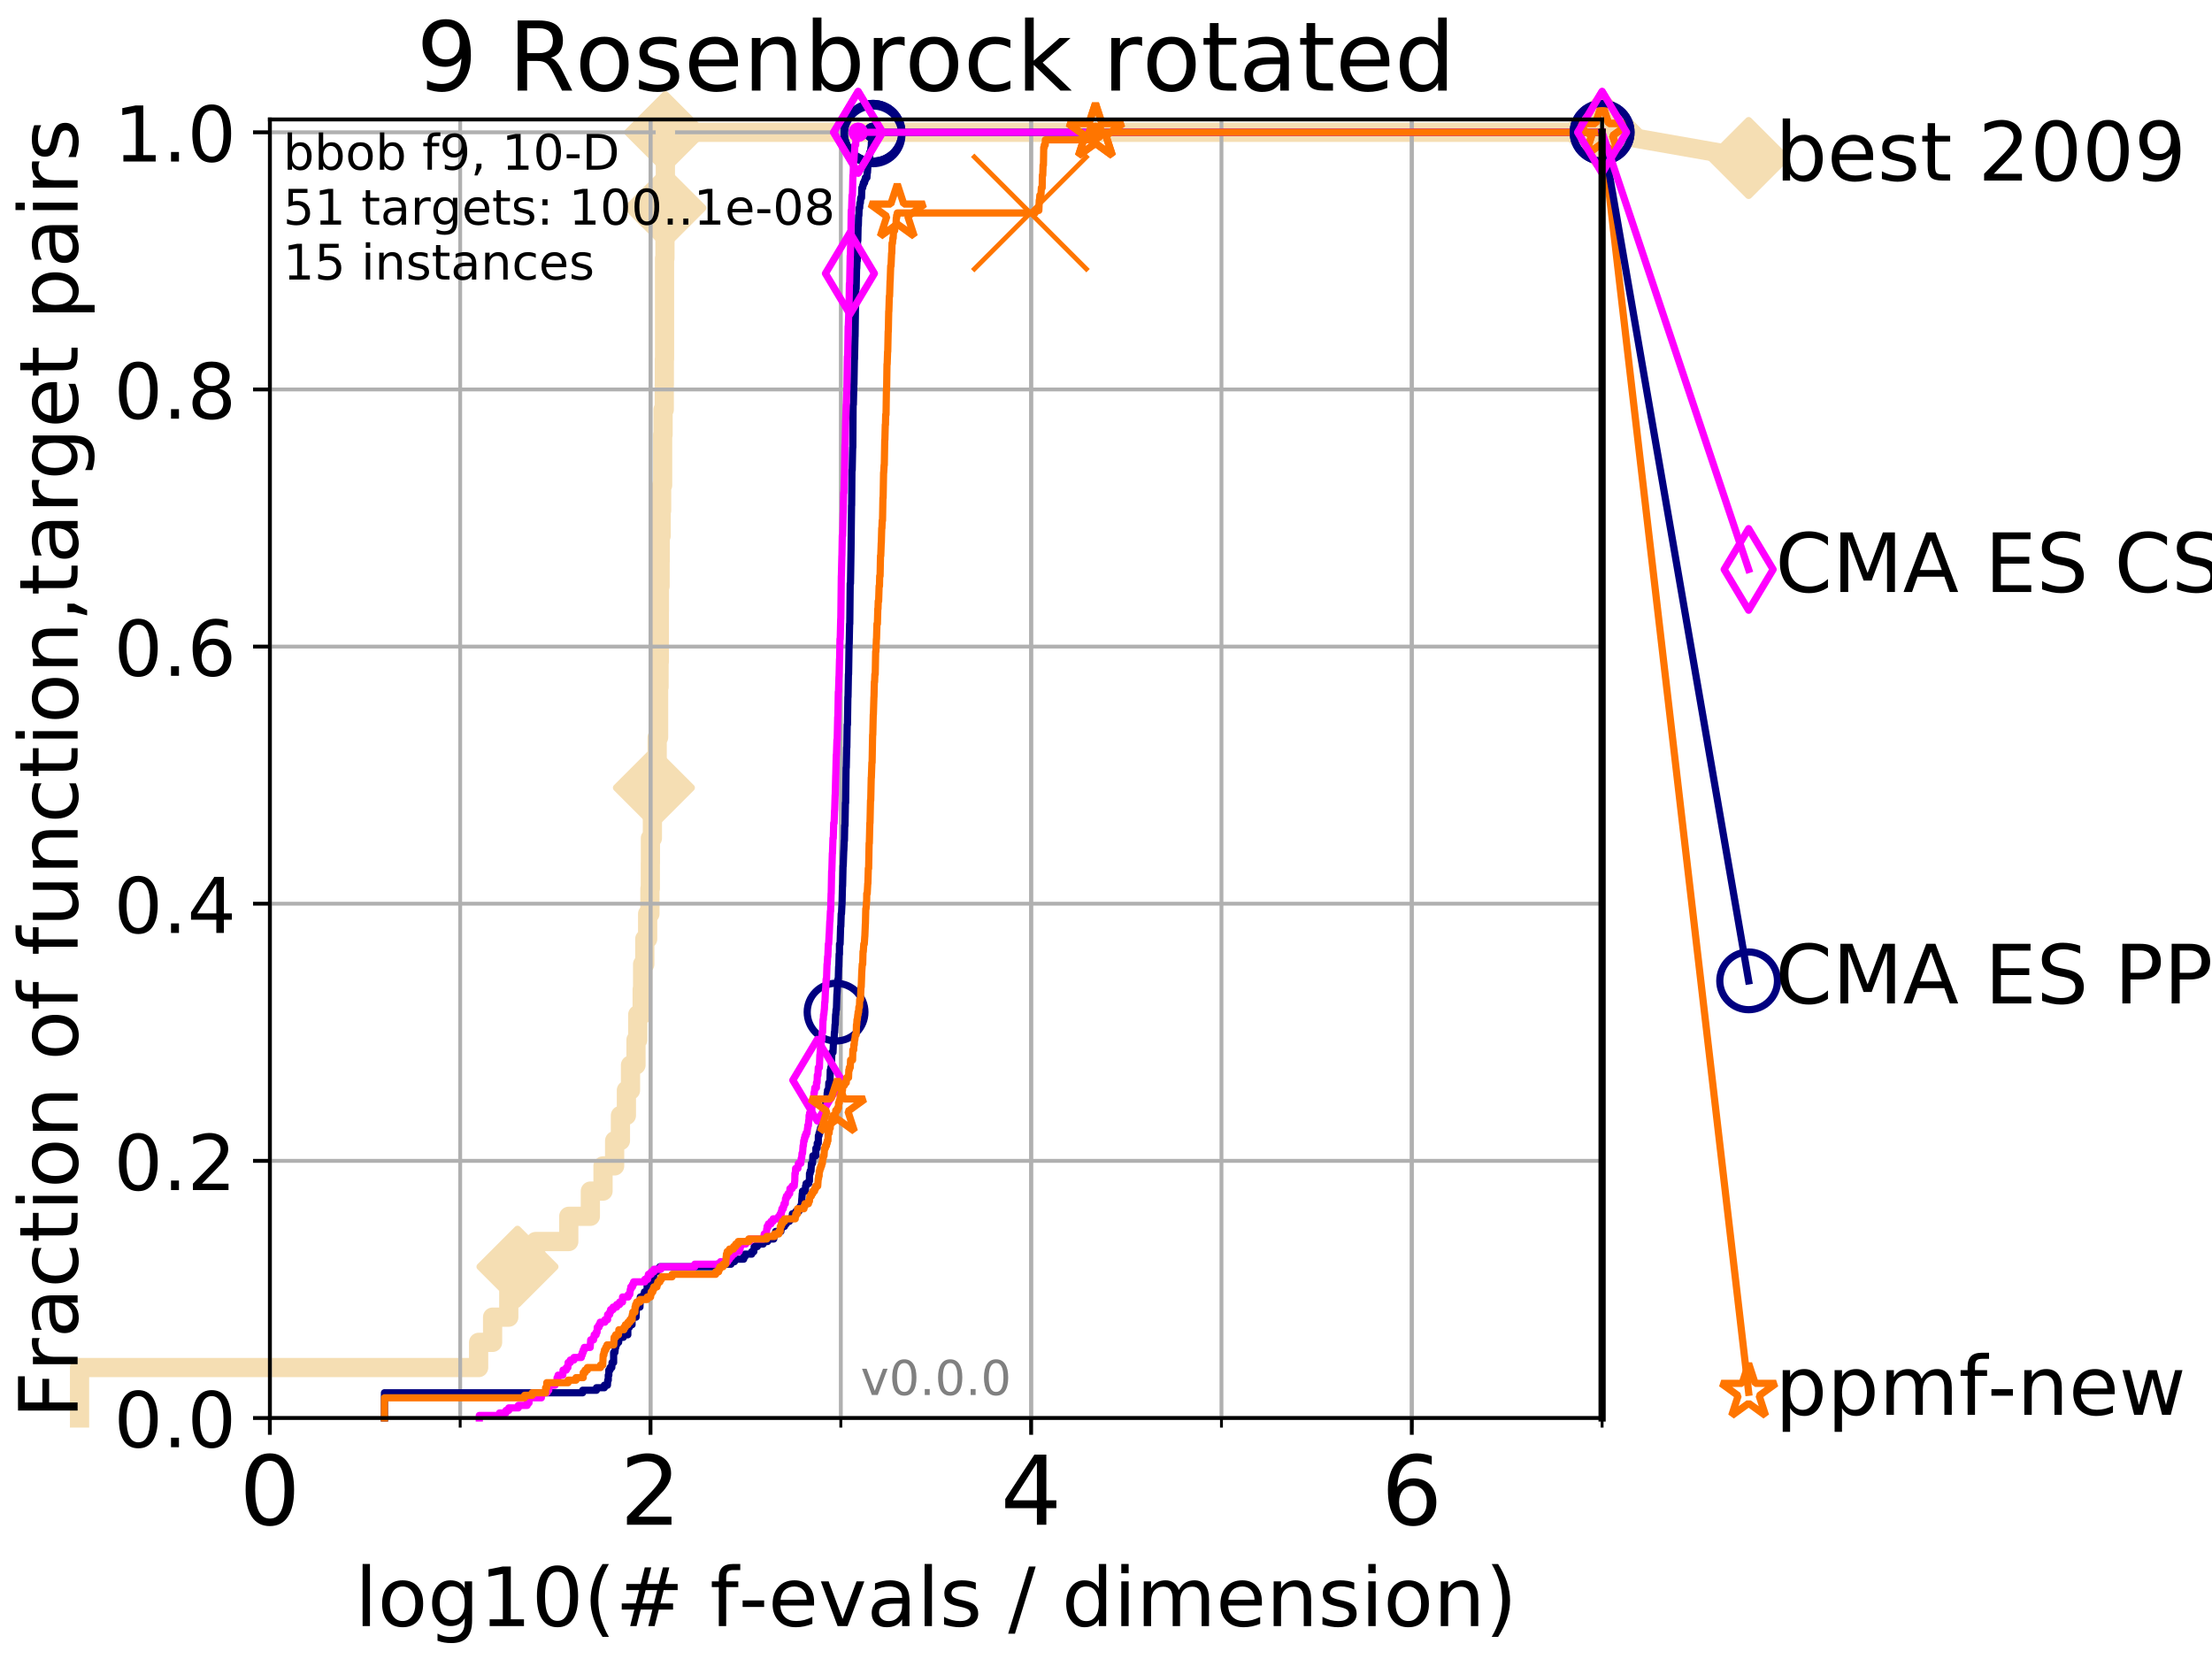 <?xml version="1.0" encoding="utf-8" standalone="no"?>
<!DOCTYPE svg PUBLIC "-//W3C//DTD SVG 1.1//EN"
  "http://www.w3.org/Graphics/SVG/1.1/DTD/svg11.dtd">
<!-- Created with matplotlib (http://matplotlib.org/) -->
<svg height="345pt" version="1.1" viewBox="0 0 460 345" width="460pt" xmlns="http://www.w3.org/2000/svg" xmlns:xlink="http://www.w3.org/1999/xlink">
 <defs>
  <style type="text/css">
*{stroke-linecap:butt;stroke-linejoin:round;}
  </style>
 </defs>
 <g id="figure_1">
  <g id="patch_1">
   <path d="M 0 345.6 
L 460.8 345.6 
L 460.8 0 
L 0 0 
z
" style="fill:#ffffff;"/>
  </g>
  <g id="axes_1">
   <g id="patch_2">
    <path d="M 56.12 294.88 
L 333.168 294.88 
L 333.168 24.84 
L 56.12 24.84 
z
" style="fill:#ffffff;"/>
   </g>
   <g id="line2d_1">
    <path d="M 16.542 294.88 
L 16.542 284.395 
L 99.534 284.395 
L 99.534 279.153 
L 102.437 279.153 
L 102.437 273.91 
L 105.802 273.91 
L 105.802 268.668 
L 107.613 268.668 
L 107.613 263.425 
L 111.379 263.425 
L 111.379 258.183 
L 118.279 258.183 
L 118.279 252.94 
L 122.768 252.94 
L 122.768 247.698 
L 125.402 247.698 
L 125.402 242.455 
L 127.819 242.455 
L 127.819 237.213 
L 129.023 237.213 
L 129.023 231.97 
L 130.263 231.97 
L 130.263 226.728 
L 131.116 226.728 
L 131.116 221.485 
L 132.259 221.485 
L 132.259 216.243 
L 132.624 216.243 
L 132.624 211 
L 133.542 211 
L 133.542 205.758 
L 133.637 205.758 
L 133.637 200.515 
L 134.085 200.515 
L 134.085 195.273 
L 134.682 195.273 
L 134.682 190.03 
L 135.156 190.03 
L 135.156 184.788 
L 135.242 184.788 
L 135.242 179.546 
L 135.259 179.546 
L 135.259 174.303 
L 135.667 174.303 
L 135.667 169.061 
L 135.984 169.061 
L 135.984 163.818 
L 136.359 163.818 
L 136.359 158.576 
L 136.663 158.576 
L 136.663 153.333 
L 136.962 153.333 
L 136.962 142.848 
L 137.055 142.848 
L 137.055 137.606 
L 137.117 137.606 
L 137.117 127.121 
L 137.132 127.121 
L 137.132 121.878 
L 137.271 121.878 
L 137.271 116.636 
L 137.301 116.636 
L 137.301 111.393 
L 137.499 111.393 
L 137.499 106.151 
L 137.589 106.151 
L 137.589 100.908 
L 137.798 100.908 
L 137.798 90.423 
L 137.887 90.423 
L 137.887 85.181 
L 138.136 85.181 
L 138.136 79.938 
L 138.151 79.938 
L 138.151 74.696 
L 138.194 74.696 
L 138.194 53.726 
L 138.281 53.726 
L 138.281 48.484 
L 138.324 48.484 
L 138.324 43.241 
L 138.367 43.241 
L 138.367 27.514 
L 333.168 27.514 
" style="fill:none;stroke:#f5deb3;stroke-linecap:square;stroke-width:4;"/>
   </g>
   <g id="line2d_2">
    <defs>
     <path d="M -0 7.778 
L 7.778 0 
L 0 -7.778 
L -7.778 -0 
z
" id="m7849104450" style="stroke:#f5deb3;stroke-linejoin:miter;stroke-width:1.5;"/>
    </defs>
    <g>
     <use style="fill:#f5deb3;stroke:#f5deb3;stroke-linejoin:miter;stroke-width:1.5;" x="107.613" xlink:href="#m7849104450" y="263.425"/>
     <use style="fill:#f5deb3;stroke:#f5deb3;stroke-linejoin:miter;stroke-width:1.5;" x="135.984" xlink:href="#m7849104450" y="163.818"/>
     <use style="fill:#f5deb3;stroke:#f5deb3;stroke-linejoin:miter;stroke-width:1.5;" x="138.367" xlink:href="#m7849104450" y="43.241"/>
     <use style="fill:#f5deb3;stroke:#f5deb3;stroke-linejoin:miter;stroke-width:1.5;" x="138.367" xlink:href="#m7849104450" y="27.514"/>
     <use style="fill:#f5deb3;stroke:#f5deb3;stroke-linejoin:miter;stroke-width:1.5;" x="138.367" xlink:href="#m7849104450" y="27.514"/>
     <use style="fill:#f5deb3;stroke:#f5deb3;stroke-linejoin:miter;stroke-width:1.5;" x="333.168" xlink:href="#m7849104450" y="27.514"/>
    </g>
   </g>
   <g id="line2d_3">
    <path style="fill:none;stroke:#f5deb3;stroke-linecap:square;stroke-width:4;"/>
    <g/>
   </g>
   <g id="line2d_4">
    <path d="M 333.168 27.514 
L 363.643 32.861 
" style="fill:none;stroke:#f5deb3;stroke-linecap:square;stroke-width:4;"/>
    <g>
     <use style="fill:#f5deb3;stroke:#f5deb3;stroke-linejoin:miter;stroke-width:1.5;" x="333.168" xlink:href="#m7849104450" y="27.514"/>
     <use style="fill:#f5deb3;stroke:#f5deb3;stroke-linejoin:miter;stroke-width:1.5;" x="363.643" xlink:href="#m7849104450" y="32.861"/>
    </g>
   </g>
   <g id="matplotlib.axis_1">
    <g id="xtick_1">
     <g id="line2d_5">
      <path clip-path="url(#p1782935250)" d="M 56.12 294.88 
L 56.12 24.84 
" style="fill:none;stroke:#b0b0b0;stroke-linecap:square;stroke-width:0.8;"/>
     </g>
     <g id="line2d_6">
      <defs>
       <path d="M 0 0 
L 0 3.5 
" id="m0c34308c65" style="stroke:#000000;stroke-width:0.8;"/>
      </defs>
      <g>
       <use style="stroke:#000000;stroke-width:0.8;" x="56.12" xlink:href="#m0c34308c65" y="294.88"/>
      </g>
     </g>
     <g id="text_1">
      <!-- 0 -->
      <defs>
       <path d="M 31.781 66.406 
Q 24.172 66.406 20.328 58.906 
Q 16.5 51.422 16.5 36.375 
Q 16.5 21.391 20.328 13.891 
Q 24.172 6.391 31.781 6.391 
Q 39.453 6.391 43.281 13.891 
Q 47.125 21.391 47.125 36.375 
Q 47.125 51.422 43.281 58.906 
Q 39.453 66.406 31.781 66.406 
z
M 31.781 74.219 
Q 44.047 74.219 50.516 64.516 
Q 56.984 54.828 56.984 36.375 
Q 56.984 17.969 50.516 8.266 
Q 44.047 -1.422 31.781 -1.422 
Q 19.531 -1.422 13.062 8.266 
Q 6.594 17.969 6.594 36.375 
Q 6.594 54.828 13.062 64.516 
Q 19.531 74.219 31.781 74.219 
z
" id="DejaVuSans-30"/>
      </defs>
      <g transform="translate(49.758 317.077)scale(0.2 -0.2)">
       <use xlink:href="#DejaVuSans-30"/>
      </g>
     </g>
    </g>
    <g id="xtick_2">
     <g id="line2d_7">
      <path clip-path="url(#p1782935250)" d="M 135.277 294.88 
L 135.277 24.84 
" style="fill:none;stroke:#b0b0b0;stroke-linecap:square;stroke-width:0.8;"/>
     </g>
     <g id="line2d_8">
      <g>
       <use style="stroke:#000000;stroke-width:0.8;" x="135.277" xlink:href="#m0c34308c65" y="294.88"/>
      </g>
     </g>
     <g id="text_2">
      <!-- 2 -->
      <defs>
       <path d="M 19.188 8.297 
L 53.609 8.297 
L 53.609 0 
L 7.328 0 
L 7.328 8.297 
Q 12.938 14.109 22.625 23.891 
Q 32.328 33.688 34.812 36.531 
Q 39.547 41.844 41.422 45.531 
Q 43.312 49.219 43.312 52.781 
Q 43.312 58.594 39.234 62.25 
Q 35.156 65.922 28.609 65.922 
Q 23.969 65.922 18.812 64.312 
Q 13.672 62.703 7.812 59.422 
L 7.812 69.391 
Q 13.766 71.781 18.938 73 
Q 24.125 74.219 28.422 74.219 
Q 39.75 74.219 46.484 68.547 
Q 53.219 62.891 53.219 53.422 
Q 53.219 48.922 51.531 44.891 
Q 49.859 40.875 45.406 35.406 
Q 44.188 33.984 37.641 27.219 
Q 31.109 20.453 19.188 8.297 
z
" id="DejaVuSans-32"/>
      </defs>
      <g transform="translate(128.914 317.077)scale(0.2 -0.2)">
       <use xlink:href="#DejaVuSans-32"/>
      </g>
     </g>
    </g>
    <g id="xtick_3">
     <g id="line2d_9">
      <path clip-path="url(#p1782935250)" d="M 214.433 294.88 
L 214.433 24.84 
" style="fill:none;stroke:#b0b0b0;stroke-linecap:square;stroke-width:0.8;"/>
     </g>
     <g id="line2d_10">
      <g>
       <use style="stroke:#000000;stroke-width:0.8;" x="214.433" xlink:href="#m0c34308c65" y="294.88"/>
      </g>
     </g>
     <g id="text_3">
      <!-- 4 -->
      <defs>
       <path d="M 37.797 64.312 
L 12.891 25.391 
L 37.797 25.391 
z
M 35.203 72.906 
L 47.609 72.906 
L 47.609 25.391 
L 58.016 25.391 
L 58.016 17.188 
L 47.609 17.188 
L 47.609 0 
L 37.797 0 
L 37.797 17.188 
L 4.891 17.188 
L 4.891 26.703 
z
" id="DejaVuSans-34"/>
      </defs>
      <g transform="translate(208.071 317.077)scale(0.2 -0.2)">
       <use xlink:href="#DejaVuSans-34"/>
      </g>
     </g>
    </g>
    <g id="xtick_4">
     <g id="line2d_11">
      <path clip-path="url(#p1782935250)" d="M 293.59 294.88 
L 293.59 24.84 
" style="fill:none;stroke:#b0b0b0;stroke-linecap:square;stroke-width:0.8;"/>
     </g>
     <g id="line2d_12">
      <g>
       <use style="stroke:#000000;stroke-width:0.8;" x="293.59" xlink:href="#m0c34308c65" y="294.88"/>
      </g>
     </g>
     <g id="text_4">
      <!-- 6 -->
      <defs>
       <path d="M 33.016 40.375 
Q 26.375 40.375 22.484 35.828 
Q 18.609 31.297 18.609 23.391 
Q 18.609 15.531 22.484 10.953 
Q 26.375 6.391 33.016 6.391 
Q 39.656 6.391 43.531 10.953 
Q 47.406 15.531 47.406 23.391 
Q 47.406 31.297 43.531 35.828 
Q 39.656 40.375 33.016 40.375 
z
M 52.594 71.297 
L 52.594 62.312 
Q 48.875 64.062 45.094 64.984 
Q 41.312 65.922 37.594 65.922 
Q 27.828 65.922 22.672 59.328 
Q 17.531 52.734 16.797 39.406 
Q 19.672 43.656 24.016 45.922 
Q 28.375 48.188 33.594 48.188 
Q 44.578 48.188 50.953 41.516 
Q 57.328 34.859 57.328 23.391 
Q 57.328 12.156 50.688 5.359 
Q 44.047 -1.422 33.016 -1.422 
Q 20.359 -1.422 13.672 8.266 
Q 6.984 17.969 6.984 36.375 
Q 6.984 53.656 15.188 63.938 
Q 23.391 74.219 37.203 74.219 
Q 40.922 74.219 44.703 73.484 
Q 48.484 72.75 52.594 71.297 
z
" id="DejaVuSans-36"/>
      </defs>
      <g transform="translate(287.227 317.077)scale(0.2 -0.2)">
       <use xlink:href="#DejaVuSans-36"/>
      </g>
     </g>
    </g>
    <g id="xtick_5">
     <g id="line2d_13">
      <path clip-path="url(#p1782935250)" d="M 56.12 294.88 
L 56.12 24.84 
" style="fill:none;stroke:#b0b0b0;stroke-linecap:square;stroke-width:0.8;"/>
     </g>
     <g id="line2d_14">
      <defs>
       <path d="M 0 0 
L 0 2 
" id="mb251cf82e1" style="stroke:#000000;stroke-width:0.6;"/>
      </defs>
      <g>
       <use style="stroke:#000000;stroke-width:0.6;" x="56.12" xlink:href="#mb251cf82e1" y="294.88"/>
      </g>
     </g>
    </g>
    <g id="xtick_6">
     <g id="line2d_15">
      <path clip-path="url(#p1782935250)" d="M 95.698 294.88 
L 95.698 24.84 
" style="fill:none;stroke:#b0b0b0;stroke-linecap:square;stroke-width:0.8;"/>
     </g>
     <g id="line2d_16">
      <g>
       <use style="stroke:#000000;stroke-width:0.6;" x="95.698" xlink:href="#mb251cf82e1" y="294.88"/>
      </g>
     </g>
    </g>
    <g id="xtick_7">
     <g id="line2d_17">
      <path clip-path="url(#p1782935250)" d="M 135.277 294.88 
L 135.277 24.84 
" style="fill:none;stroke:#b0b0b0;stroke-linecap:square;stroke-width:0.8;"/>
     </g>
     <g id="line2d_18">
      <g>
       <use style="stroke:#000000;stroke-width:0.6;" x="135.277" xlink:href="#mb251cf82e1" y="294.88"/>
      </g>
     </g>
    </g>
    <g id="xtick_8">
     <g id="line2d_19">
      <path clip-path="url(#p1782935250)" d="M 174.855 294.88 
L 174.855 24.84 
" style="fill:none;stroke:#b0b0b0;stroke-linecap:square;stroke-width:0.8;"/>
     </g>
     <g id="line2d_20">
      <g>
       <use style="stroke:#000000;stroke-width:0.6;" x="174.855" xlink:href="#mb251cf82e1" y="294.88"/>
      </g>
     </g>
    </g>
    <g id="xtick_9">
     <g id="line2d_21">
      <path clip-path="url(#p1782935250)" d="M 214.433 294.88 
L 214.433 24.84 
" style="fill:none;stroke:#b0b0b0;stroke-linecap:square;stroke-width:0.8;"/>
     </g>
     <g id="line2d_22">
      <g>
       <use style="stroke:#000000;stroke-width:0.6;" x="214.433" xlink:href="#mb251cf82e1" y="294.88"/>
      </g>
     </g>
    </g>
    <g id="xtick_10">
     <g id="line2d_23">
      <path clip-path="url(#p1782935250)" d="M 254.011 294.88 
L 254.011 24.84 
" style="fill:none;stroke:#b0b0b0;stroke-linecap:square;stroke-width:0.8;"/>
     </g>
     <g id="line2d_24">
      <g>
       <use style="stroke:#000000;stroke-width:0.6;" x="254.011" xlink:href="#mb251cf82e1" y="294.88"/>
      </g>
     </g>
    </g>
    <g id="xtick_11">
     <g id="line2d_25">
      <path clip-path="url(#p1782935250)" d="M 293.59 294.88 
L 293.59 24.84 
" style="fill:none;stroke:#b0b0b0;stroke-linecap:square;stroke-width:0.8;"/>
     </g>
     <g id="line2d_26">
      <g>
       <use style="stroke:#000000;stroke-width:0.6;" x="293.59" xlink:href="#mb251cf82e1" y="294.88"/>
      </g>
     </g>
    </g>
    <g id="xtick_12">
     <g id="line2d_27">
      <path clip-path="url(#p1782935250)" d="M 333.168 294.88 
L 333.168 24.84 
" style="fill:none;stroke:#b0b0b0;stroke-linecap:square;stroke-width:0.8;"/>
     </g>
     <g id="line2d_28">
      <g>
       <use style="stroke:#000000;stroke-width:0.6;" x="333.168" xlink:href="#mb251cf82e1" y="294.88"/>
      </g>
     </g>
    </g>
    <g id="text_5">
     <!-- log10(# f-evals / dimension) -->
     <defs>
      <path d="M 9.422 75.984 
L 18.406 75.984 
L 18.406 0 
L 9.422 0 
z
" id="DejaVuSans-6c"/>
      <path d="M 30.609 48.391 
Q 23.391 48.391 19.188 42.75 
Q 14.984 37.109 14.984 27.297 
Q 14.984 17.484 19.156 11.844 
Q 23.344 6.203 30.609 6.203 
Q 37.797 6.203 41.984 11.859 
Q 46.188 17.531 46.188 27.297 
Q 46.188 37.016 41.984 42.703 
Q 37.797 48.391 30.609 48.391 
z
M 30.609 56 
Q 42.328 56 49.016 48.375 
Q 55.719 40.766 55.719 27.297 
Q 55.719 13.875 49.016 6.219 
Q 42.328 -1.422 30.609 -1.422 
Q 18.844 -1.422 12.172 6.219 
Q 5.516 13.875 5.516 27.297 
Q 5.516 40.766 12.172 48.375 
Q 18.844 56 30.609 56 
z
" id="DejaVuSans-6f"/>
      <path d="M 45.406 27.984 
Q 45.406 37.75 41.375 43.109 
Q 37.359 48.484 30.078 48.484 
Q 22.859 48.484 18.828 43.109 
Q 14.797 37.75 14.797 27.984 
Q 14.797 18.266 18.828 12.891 
Q 22.859 7.516 30.078 7.516 
Q 37.359 7.516 41.375 12.891 
Q 45.406 18.266 45.406 27.984 
z
M 54.391 6.781 
Q 54.391 -7.172 48.188 -13.984 
Q 42 -20.797 29.203 -20.797 
Q 24.469 -20.797 20.266 -20.094 
Q 16.062 -19.391 12.109 -17.922 
L 12.109 -9.188 
Q 16.062 -11.328 19.922 -12.344 
Q 23.781 -13.375 27.781 -13.375 
Q 36.625 -13.375 41.016 -8.766 
Q 45.406 -4.156 45.406 5.172 
L 45.406 9.625 
Q 42.625 4.781 38.281 2.391 
Q 33.938 0 27.875 0 
Q 17.828 0 11.672 7.656 
Q 5.516 15.328 5.516 27.984 
Q 5.516 40.672 11.672 48.328 
Q 17.828 56 27.875 56 
Q 33.938 56 38.281 53.609 
Q 42.625 51.219 45.406 46.391 
L 45.406 54.688 
L 54.391 54.688 
z
" id="DejaVuSans-67"/>
      <path d="M 12.406 8.297 
L 28.516 8.297 
L 28.516 63.922 
L 10.984 60.406 
L 10.984 69.391 
L 28.422 72.906 
L 38.281 72.906 
L 38.281 8.297 
L 54.391 8.297 
L 54.391 0 
L 12.406 0 
z
" id="DejaVuSans-31"/>
      <path d="M 31 75.875 
Q 24.469 64.656 21.281 53.656 
Q 18.109 42.672 18.109 31.391 
Q 18.109 20.125 21.312 9.062 
Q 24.516 -2 31 -13.188 
L 23.188 -13.188 
Q 15.875 -1.703 12.234 9.375 
Q 8.594 20.453 8.594 31.391 
Q 8.594 42.281 12.203 53.312 
Q 15.828 64.359 23.188 75.875 
z
" id="DejaVuSans-28"/>
      <path d="M 51.125 44 
L 36.922 44 
L 32.812 27.688 
L 47.125 27.688 
z
M 43.797 71.781 
L 38.719 51.516 
L 52.984 51.516 
L 58.109 71.781 
L 65.922 71.781 
L 60.891 51.516 
L 76.125 51.516 
L 76.125 44 
L 58.984 44 
L 54.984 27.688 
L 70.516 27.688 
L 70.516 20.219 
L 53.078 20.219 
L 48 0 
L 40.188 0 
L 45.219 20.219 
L 30.906 20.219 
L 25.875 0 
L 18.016 0 
L 23.094 20.219 
L 7.719 20.219 
L 7.719 27.688 
L 24.906 27.688 
L 29 44 
L 13.281 44 
L 13.281 51.516 
L 30.906 51.516 
L 35.891 71.781 
z
" id="DejaVuSans-23"/>
      <path id="DejaVuSans-20"/>
      <path d="M 37.109 75.984 
L 37.109 68.5 
L 28.516 68.5 
Q 23.688 68.5 21.797 66.547 
Q 19.922 64.594 19.922 59.516 
L 19.922 54.688 
L 34.719 54.688 
L 34.719 47.703 
L 19.922 47.703 
L 19.922 0 
L 10.891 0 
L 10.891 47.703 
L 2.297 47.703 
L 2.297 54.688 
L 10.891 54.688 
L 10.891 58.5 
Q 10.891 67.625 15.141 71.797 
Q 19.391 75.984 28.609 75.984 
z
" id="DejaVuSans-66"/>
      <path d="M 4.891 31.391 
L 31.203 31.391 
L 31.203 23.391 
L 4.891 23.391 
z
" id="DejaVuSans-2d"/>
      <path d="M 56.203 29.594 
L 56.203 25.203 
L 14.891 25.203 
Q 15.484 15.922 20.484 11.062 
Q 25.484 6.203 34.422 6.203 
Q 39.594 6.203 44.453 7.469 
Q 49.312 8.734 54.109 11.281 
L 54.109 2.781 
Q 49.266 0.734 44.188 -0.344 
Q 39.109 -1.422 33.891 -1.422 
Q 20.797 -1.422 13.156 6.188 
Q 5.516 13.812 5.516 26.812 
Q 5.516 40.234 12.766 48.109 
Q 20.016 56 32.328 56 
Q 43.359 56 49.781 48.891 
Q 56.203 41.797 56.203 29.594 
z
M 47.219 32.234 
Q 47.125 39.594 43.094 43.984 
Q 39.062 48.391 32.422 48.391 
Q 24.906 48.391 20.391 44.141 
Q 15.875 39.891 15.188 32.172 
z
" id="DejaVuSans-65"/>
      <path d="M 2.984 54.688 
L 12.5 54.688 
L 29.594 8.797 
L 46.688 54.688 
L 56.203 54.688 
L 35.688 0 
L 23.484 0 
z
" id="DejaVuSans-76"/>
      <path d="M 34.281 27.484 
Q 23.391 27.484 19.188 25 
Q 14.984 22.516 14.984 16.5 
Q 14.984 11.719 18.141 8.906 
Q 21.297 6.109 26.703 6.109 
Q 34.188 6.109 38.703 11.406 
Q 43.219 16.703 43.219 25.484 
L 43.219 27.484 
z
M 52.203 31.203 
L 52.203 0 
L 43.219 0 
L 43.219 8.297 
Q 40.141 3.328 35.547 0.953 
Q 30.953 -1.422 24.312 -1.422 
Q 15.922 -1.422 10.953 3.297 
Q 6 8.016 6 15.922 
Q 6 25.141 12.172 29.828 
Q 18.359 34.516 30.609 34.516 
L 43.219 34.516 
L 43.219 35.406 
Q 43.219 41.609 39.141 45 
Q 35.062 48.391 27.688 48.391 
Q 23 48.391 18.547 47.266 
Q 14.109 46.141 10.016 43.891 
L 10.016 52.203 
Q 14.938 54.109 19.578 55.047 
Q 24.219 56 28.609 56 
Q 40.484 56 46.344 49.844 
Q 52.203 43.703 52.203 31.203 
z
" id="DejaVuSans-61"/>
      <path d="M 44.281 53.078 
L 44.281 44.578 
Q 40.484 46.531 36.375 47.5 
Q 32.281 48.484 27.875 48.484 
Q 21.188 48.484 17.844 46.438 
Q 14.5 44.391 14.5 40.281 
Q 14.5 37.156 16.891 35.375 
Q 19.281 33.594 26.516 31.984 
L 29.594 31.297 
Q 39.156 29.25 43.188 25.516 
Q 47.219 21.781 47.219 15.094 
Q 47.219 7.469 41.188 3.016 
Q 35.156 -1.422 24.609 -1.422 
Q 20.219 -1.422 15.453 -0.562 
Q 10.688 0.297 5.422 2 
L 5.422 11.281 
Q 10.406 8.688 15.234 7.391 
Q 20.062 6.109 24.812 6.109 
Q 31.156 6.109 34.562 8.281 
Q 37.984 10.453 37.984 14.406 
Q 37.984 18.062 35.516 20.016 
Q 33.062 21.969 24.703 23.781 
L 21.578 24.516 
Q 13.234 26.266 9.516 29.906 
Q 5.812 33.547 5.812 39.891 
Q 5.812 47.609 11.281 51.797 
Q 16.75 56 26.812 56 
Q 31.781 56 36.172 55.266 
Q 40.578 54.547 44.281 53.078 
z
" id="DejaVuSans-73"/>
      <path d="M 25.391 72.906 
L 33.688 72.906 
L 8.297 -9.281 
L 0 -9.281 
z
" id="DejaVuSans-2f"/>
      <path d="M 45.406 46.391 
L 45.406 75.984 
L 54.391 75.984 
L 54.391 0 
L 45.406 0 
L 45.406 8.203 
Q 42.578 3.328 38.25 0.953 
Q 33.938 -1.422 27.875 -1.422 
Q 17.969 -1.422 11.734 6.484 
Q 5.516 14.406 5.516 27.297 
Q 5.516 40.188 11.734 48.094 
Q 17.969 56 27.875 56 
Q 33.938 56 38.25 53.625 
Q 42.578 51.266 45.406 46.391 
z
M 14.797 27.297 
Q 14.797 17.391 18.875 11.75 
Q 22.953 6.109 30.078 6.109 
Q 37.203 6.109 41.297 11.75 
Q 45.406 17.391 45.406 27.297 
Q 45.406 37.203 41.297 42.844 
Q 37.203 48.484 30.078 48.484 
Q 22.953 48.484 18.875 42.844 
Q 14.797 37.203 14.797 27.297 
z
" id="DejaVuSans-64"/>
      <path d="M 9.422 54.688 
L 18.406 54.688 
L 18.406 0 
L 9.422 0 
z
M 9.422 75.984 
L 18.406 75.984 
L 18.406 64.594 
L 9.422 64.594 
z
" id="DejaVuSans-69"/>
      <path d="M 52 44.188 
Q 55.375 50.25 60.062 53.125 
Q 64.75 56 71.094 56 
Q 79.641 56 84.281 50.016 
Q 88.922 44.047 88.922 33.016 
L 88.922 0 
L 79.891 0 
L 79.891 32.719 
Q 79.891 40.578 77.094 44.375 
Q 74.312 48.188 68.609 48.188 
Q 61.625 48.188 57.562 43.547 
Q 53.516 38.922 53.516 30.906 
L 53.516 0 
L 44.484 0 
L 44.484 32.719 
Q 44.484 40.625 41.703 44.406 
Q 38.922 48.188 33.109 48.188 
Q 26.219 48.188 22.156 43.531 
Q 18.109 38.875 18.109 30.906 
L 18.109 0 
L 9.078 0 
L 9.078 54.688 
L 18.109 54.688 
L 18.109 46.188 
Q 21.188 51.219 25.484 53.609 
Q 29.781 56 35.688 56 
Q 41.656 56 45.828 52.969 
Q 50 49.953 52 44.188 
z
" id="DejaVuSans-6d"/>
      <path d="M 54.891 33.016 
L 54.891 0 
L 45.906 0 
L 45.906 32.719 
Q 45.906 40.484 42.875 44.328 
Q 39.844 48.188 33.797 48.188 
Q 26.516 48.188 22.312 43.547 
Q 18.109 38.922 18.109 30.906 
L 18.109 0 
L 9.078 0 
L 9.078 54.688 
L 18.109 54.688 
L 18.109 46.188 
Q 21.344 51.125 25.703 53.562 
Q 30.078 56 35.797 56 
Q 45.219 56 50.047 50.172 
Q 54.891 44.344 54.891 33.016 
z
" id="DejaVuSans-6e"/>
      <path d="M 8.016 75.875 
L 15.828 75.875 
Q 23.141 64.359 26.781 53.312 
Q 30.422 42.281 30.422 31.391 
Q 30.422 20.453 26.781 9.375 
Q 23.141 -1.703 15.828 -13.188 
L 8.016 -13.188 
Q 14.5 -2 17.703 9.062 
Q 20.906 20.125 20.906 31.391 
Q 20.906 42.672 17.703 53.656 
Q 14.5 64.656 8.016 75.875 
z
" id="DejaVuSans-29"/>
     </defs>
     <g transform="translate(73.803 338.154)scale(0.17 -0.17)">
      <use xlink:href="#DejaVuSans-6c"/>
      <use x="27.783" xlink:href="#DejaVuSans-6f"/>
      <use x="88.965" xlink:href="#DejaVuSans-67"/>
      <use x="152.441" xlink:href="#DejaVuSans-31"/>
      <use x="216.064" xlink:href="#DejaVuSans-30"/>
      <use x="279.688" xlink:href="#DejaVuSans-28"/>
      <use x="318.701" xlink:href="#DejaVuSans-23"/>
      <use x="402.49" xlink:href="#DejaVuSans-20"/>
      <use x="434.277" xlink:href="#DejaVuSans-66"/>
      <use x="469.404" xlink:href="#DejaVuSans-2d"/>
      <use x="505.488" xlink:href="#DejaVuSans-65"/>
      <use x="567.012" xlink:href="#DejaVuSans-76"/>
      <use x="626.191" xlink:href="#DejaVuSans-61"/>
      <use x="687.471" xlink:href="#DejaVuSans-6c"/>
      <use x="715.254" xlink:href="#DejaVuSans-73"/>
      <use x="767.354" xlink:href="#DejaVuSans-20"/>
      <use x="799.141" xlink:href="#DejaVuSans-2f"/>
      <use x="832.832" xlink:href="#DejaVuSans-20"/>
      <use x="864.619" xlink:href="#DejaVuSans-64"/>
      <use x="928.096" xlink:href="#DejaVuSans-69"/>
      <use x="955.879" xlink:href="#DejaVuSans-6d"/>
      <use x="1053.291" xlink:href="#DejaVuSans-65"/>
      <use x="1114.814" xlink:href="#DejaVuSans-6e"/>
      <use x="1178.193" xlink:href="#DejaVuSans-73"/>
      <use x="1230.293" xlink:href="#DejaVuSans-69"/>
      <use x="1258.076" xlink:href="#DejaVuSans-6f"/>
      <use x="1319.258" xlink:href="#DejaVuSans-6e"/>
      <use x="1382.637" xlink:href="#DejaVuSans-29"/>
     </g>
    </g>
   </g>
   <g id="matplotlib.axis_2">
    <g id="ytick_1">
     <g id="line2d_29">
      <path clip-path="url(#p1782935250)" d="M 56.12 294.88 
L 333.168 294.88 
" style="fill:none;stroke:#b0b0b0;stroke-linecap:square;stroke-width:0.8;"/>
     </g>
     <g id="line2d_30">
      <defs>
       <path d="M 0 0 
L -3.5 0 
" id="m41af4f94b5" style="stroke:#000000;stroke-width:0.8;"/>
      </defs>
      <g>
       <use style="stroke:#000000;stroke-width:0.8;" x="56.12" xlink:href="#m41af4f94b5" y="294.88"/>
      </g>
     </g>
     <g id="text_6">
      <!-- 0.0 -->
      <defs>
       <path d="M 10.688 12.406 
L 21 12.406 
L 21 0 
L 10.688 0 
z
" id="DejaVuSans-2e"/>
      </defs>
      <g transform="translate(23.675 300.959)scale(0.16 -0.16)">
       <use xlink:href="#DejaVuSans-30"/>
       <use x="63.623" xlink:href="#DejaVuSans-2e"/>
       <use x="95.41" xlink:href="#DejaVuSans-30"/>
      </g>
     </g>
    </g>
    <g id="ytick_2">
     <g id="line2d_31">
      <path clip-path="url(#p1782935250)" d="M 56.12 241.407 
L 333.168 241.407 
" style="fill:none;stroke:#b0b0b0;stroke-linecap:square;stroke-width:0.8;"/>
     </g>
     <g id="line2d_32">
      <g>
       <use style="stroke:#000000;stroke-width:0.8;" x="56.12" xlink:href="#m41af4f94b5" y="241.407"/>
      </g>
     </g>
     <g id="text_7">
      <!-- 0.2 -->
      <g transform="translate(23.675 247.485)scale(0.16 -0.16)">
       <use xlink:href="#DejaVuSans-30"/>
       <use x="63.623" xlink:href="#DejaVuSans-2e"/>
       <use x="95.41" xlink:href="#DejaVuSans-32"/>
      </g>
     </g>
    </g>
    <g id="ytick_3">
     <g id="line2d_33">
      <path clip-path="url(#p1782935250)" d="M 56.12 187.933 
L 333.168 187.933 
" style="fill:none;stroke:#b0b0b0;stroke-linecap:square;stroke-width:0.8;"/>
     </g>
     <g id="line2d_34">
      <g>
       <use style="stroke:#000000;stroke-width:0.8;" x="56.12" xlink:href="#m41af4f94b5" y="187.933"/>
      </g>
     </g>
     <g id="text_8">
      <!-- 0.4 -->
      <g transform="translate(23.675 194.012)scale(0.16 -0.16)">
       <use xlink:href="#DejaVuSans-30"/>
       <use x="63.623" xlink:href="#DejaVuSans-2e"/>
       <use x="95.41" xlink:href="#DejaVuSans-34"/>
      </g>
     </g>
    </g>
    <g id="ytick_4">
     <g id="line2d_35">
      <path clip-path="url(#p1782935250)" d="M 56.12 134.46 
L 333.168 134.46 
" style="fill:none;stroke:#b0b0b0;stroke-linecap:square;stroke-width:0.8;"/>
     </g>
     <g id="line2d_36">
      <g>
       <use style="stroke:#000000;stroke-width:0.8;" x="56.12" xlink:href="#m41af4f94b5" y="134.46"/>
      </g>
     </g>
     <g id="text_9">
      <!-- 0.6 -->
      <g transform="translate(23.675 140.539)scale(0.16 -0.16)">
       <use xlink:href="#DejaVuSans-30"/>
       <use x="63.623" xlink:href="#DejaVuSans-2e"/>
       <use x="95.41" xlink:href="#DejaVuSans-36"/>
      </g>
     </g>
    </g>
    <g id="ytick_5">
     <g id="line2d_37">
      <path clip-path="url(#p1782935250)" d="M 56.12 80.987 
L 333.168 80.987 
" style="fill:none;stroke:#b0b0b0;stroke-linecap:square;stroke-width:0.8;"/>
     </g>
     <g id="line2d_38">
      <g>
       <use style="stroke:#000000;stroke-width:0.8;" x="56.12" xlink:href="#m41af4f94b5" y="80.987"/>
      </g>
     </g>
     <g id="text_10">
      <!-- 0.8 -->
      <defs>
       <path d="M 31.781 34.625 
Q 24.75 34.625 20.719 30.859 
Q 16.703 27.094 16.703 20.516 
Q 16.703 13.922 20.719 10.156 
Q 24.75 6.391 31.781 6.391 
Q 38.812 6.391 42.859 10.172 
Q 46.922 13.969 46.922 20.516 
Q 46.922 27.094 42.891 30.859 
Q 38.875 34.625 31.781 34.625 
z
M 21.922 38.812 
Q 15.578 40.375 12.031 44.719 
Q 8.5 49.078 8.5 55.328 
Q 8.5 64.062 14.719 69.141 
Q 20.953 74.219 31.781 74.219 
Q 42.672 74.219 48.875 69.141 
Q 55.078 64.062 55.078 55.328 
Q 55.078 49.078 51.531 44.719 
Q 48 40.375 41.703 38.812 
Q 48.828 37.156 52.797 32.312 
Q 56.781 27.484 56.781 20.516 
Q 56.781 9.906 50.312 4.234 
Q 43.844 -1.422 31.781 -1.422 
Q 19.734 -1.422 13.25 4.234 
Q 6.781 9.906 6.781 20.516 
Q 6.781 27.484 10.781 32.312 
Q 14.797 37.156 21.922 38.812 
z
M 18.312 54.391 
Q 18.312 48.734 21.844 45.562 
Q 25.391 42.391 31.781 42.391 
Q 38.141 42.391 41.719 45.562 
Q 45.312 48.734 45.312 54.391 
Q 45.312 60.062 41.719 63.234 
Q 38.141 66.406 31.781 66.406 
Q 25.391 66.406 21.844 63.234 
Q 18.312 60.062 18.312 54.391 
z
" id="DejaVuSans-38"/>
      </defs>
      <g transform="translate(23.675 87.066)scale(0.16 -0.16)">
       <use xlink:href="#DejaVuSans-30"/>
       <use x="63.623" xlink:href="#DejaVuSans-2e"/>
       <use x="95.41" xlink:href="#DejaVuSans-38"/>
      </g>
     </g>
    </g>
    <g id="ytick_6">
     <g id="line2d_39">
      <path clip-path="url(#p1782935250)" d="M 56.12 27.514 
L 333.168 27.514 
" style="fill:none;stroke:#b0b0b0;stroke-linecap:square;stroke-width:0.8;"/>
     </g>
     <g id="line2d_40">
      <g>
       <use style="stroke:#000000;stroke-width:0.8;" x="56.12" xlink:href="#m41af4f94b5" y="27.514"/>
      </g>
     </g>
     <g id="text_11">
      <!-- 1.0 -->
      <g transform="translate(23.675 33.592)scale(0.16 -0.16)">
       <use xlink:href="#DejaVuSans-31"/>
       <use x="63.623" xlink:href="#DejaVuSans-2e"/>
       <use x="95.41" xlink:href="#DejaVuSans-30"/>
      </g>
     </g>
    </g>
    <g id="text_12">
     <!-- Fraction of function,target pairs -->
     <defs>
      <path d="M 9.812 72.906 
L 51.703 72.906 
L 51.703 64.594 
L 19.672 64.594 
L 19.672 43.109 
L 48.578 43.109 
L 48.578 34.812 
L 19.672 34.812 
L 19.672 0 
L 9.812 0 
z
" id="DejaVuSans-46"/>
      <path d="M 41.109 46.297 
Q 39.594 47.172 37.812 47.578 
Q 36.031 48 33.891 48 
Q 26.266 48 22.188 43.047 
Q 18.109 38.094 18.109 28.812 
L 18.109 0 
L 9.078 0 
L 9.078 54.688 
L 18.109 54.688 
L 18.109 46.188 
Q 20.953 51.172 25.484 53.578 
Q 30.031 56 36.531 56 
Q 37.453 56 38.578 55.875 
Q 39.703 55.766 41.062 55.516 
z
" id="DejaVuSans-72"/>
      <path d="M 48.781 52.594 
L 48.781 44.188 
Q 44.969 46.297 41.141 47.344 
Q 37.312 48.391 33.406 48.391 
Q 24.656 48.391 19.812 42.844 
Q 14.984 37.312 14.984 27.297 
Q 14.984 17.281 19.812 11.734 
Q 24.656 6.203 33.406 6.203 
Q 37.312 6.203 41.141 7.25 
Q 44.969 8.297 48.781 10.406 
L 48.781 2.094 
Q 45.016 0.344 40.984 -0.531 
Q 36.969 -1.422 32.422 -1.422 
Q 20.062 -1.422 12.781 6.344 
Q 5.516 14.109 5.516 27.297 
Q 5.516 40.672 12.859 48.328 
Q 20.219 56 33.016 56 
Q 37.156 56 41.109 55.141 
Q 45.062 54.297 48.781 52.594 
z
" id="DejaVuSans-63"/>
      <path d="M 18.312 70.219 
L 18.312 54.688 
L 36.812 54.688 
L 36.812 47.703 
L 18.312 47.703 
L 18.312 18.016 
Q 18.312 11.328 20.141 9.422 
Q 21.969 7.516 27.594 7.516 
L 36.812 7.516 
L 36.812 0 
L 27.594 0 
Q 17.188 0 13.234 3.875 
Q 9.281 7.766 9.281 18.016 
L 9.281 47.703 
L 2.688 47.703 
L 2.688 54.688 
L 9.281 54.688 
L 9.281 70.219 
z
" id="DejaVuSans-74"/>
      <path d="M 8.5 21.578 
L 8.5 54.688 
L 17.484 54.688 
L 17.484 21.922 
Q 17.484 14.156 20.5 10.266 
Q 23.531 6.391 29.594 6.391 
Q 36.859 6.391 41.078 11.031 
Q 45.312 15.672 45.312 23.688 
L 45.312 54.688 
L 54.297 54.688 
L 54.297 0 
L 45.312 0 
L 45.312 8.406 
Q 42.047 3.422 37.719 1 
Q 33.406 -1.422 27.688 -1.422 
Q 18.266 -1.422 13.375 4.438 
Q 8.5 10.297 8.5 21.578 
z
M 31.109 56 
z
" id="DejaVuSans-75"/>
      <path d="M 11.719 12.406 
L 22.016 12.406 
L 22.016 4 
L 14.016 -11.625 
L 7.719 -11.625 
L 11.719 4 
z
" id="DejaVuSans-2c"/>
      <path d="M 18.109 8.203 
L 18.109 -20.797 
L 9.078 -20.797 
L 9.078 54.688 
L 18.109 54.688 
L 18.109 46.391 
Q 20.953 51.266 25.266 53.625 
Q 29.594 56 35.594 56 
Q 45.562 56 51.781 48.094 
Q 58.016 40.188 58.016 27.297 
Q 58.016 14.406 51.781 6.484 
Q 45.562 -1.422 35.594 -1.422 
Q 29.594 -1.422 25.266 0.953 
Q 20.953 3.328 18.109 8.203 
z
M 48.688 27.297 
Q 48.688 37.203 44.609 42.844 
Q 40.531 48.484 33.406 48.484 
Q 26.266 48.484 22.188 42.844 
Q 18.109 37.203 18.109 27.297 
Q 18.109 17.391 22.188 11.75 
Q 26.266 6.109 33.406 6.109 
Q 40.531 6.109 44.609 11.75 
Q 48.688 17.391 48.688 27.297 
z
" id="DejaVuSans-70"/>
     </defs>
     <g transform="translate(16.14 294.999)rotate(-90)scale(0.17 -0.17)">
      <use xlink:href="#DejaVuSans-46"/>
      <use x="57.41" xlink:href="#DejaVuSans-72"/>
      <use x="98.523" xlink:href="#DejaVuSans-61"/>
      <use x="159.803" xlink:href="#DejaVuSans-63"/>
      <use x="214.783" xlink:href="#DejaVuSans-74"/>
      <use x="253.992" xlink:href="#DejaVuSans-69"/>
      <use x="281.775" xlink:href="#DejaVuSans-6f"/>
      <use x="342.957" xlink:href="#DejaVuSans-6e"/>
      <use x="406.336" xlink:href="#DejaVuSans-20"/>
      <use x="438.123" xlink:href="#DejaVuSans-6f"/>
      <use x="499.305" xlink:href="#DejaVuSans-66"/>
      <use x="534.51" xlink:href="#DejaVuSans-20"/>
      <use x="566.297" xlink:href="#DejaVuSans-66"/>
      <use x="601.502" xlink:href="#DejaVuSans-75"/>
      <use x="664.881" xlink:href="#DejaVuSans-6e"/>
      <use x="728.26" xlink:href="#DejaVuSans-63"/>
      <use x="783.24" xlink:href="#DejaVuSans-74"/>
      <use x="822.449" xlink:href="#DejaVuSans-69"/>
      <use x="850.232" xlink:href="#DejaVuSans-6f"/>
      <use x="911.414" xlink:href="#DejaVuSans-6e"/>
      <use x="974.793" xlink:href="#DejaVuSans-2c"/>
      <use x="1006.58" xlink:href="#DejaVuSans-74"/>
      <use x="1045.789" xlink:href="#DejaVuSans-61"/>
      <use x="1107.068" xlink:href="#DejaVuSans-72"/>
      <use x="1148.166" xlink:href="#DejaVuSans-67"/>
      <use x="1211.643" xlink:href="#DejaVuSans-65"/>
      <use x="1273.166" xlink:href="#DejaVuSans-74"/>
      <use x="1312.375" xlink:href="#DejaVuSans-20"/>
      <use x="1344.162" xlink:href="#DejaVuSans-70"/>
      <use x="1407.639" xlink:href="#DejaVuSans-61"/>
      <use x="1468.918" xlink:href="#DejaVuSans-69"/>
      <use x="1496.701" xlink:href="#DejaVuSans-72"/>
      <use x="1537.814" xlink:href="#DejaVuSans-73"/>
     </g>
    </g>
   </g>
   <g id="line2d_41">
    <defs>
     <path d="M 0 1.5 
C 0.398 1.5 0.779 1.342 1.061 1.061 
C 1.342 0.779 1.5 0.398 1.5 0 
C 1.5 -0.398 1.342 -0.779 1.061 -1.061 
C 0.779 -1.342 0.398 -1.5 0 -1.5 
C -0.398 -1.5 -0.779 -1.342 -1.061 -1.061 
C -1.342 -0.779 -1.5 -0.398 -1.5 0 
C -1.5 0.398 -1.342 0.779 -1.061 1.061 
C -0.779 1.342 -0.398 1.5 0 1.5 
z
" id="m1a5fdfcd00" style="stroke:#f5deb3;"/>
    </defs>
    <g>
     <use style="fill:#f5deb3;stroke:#f5deb3;" x="138.367" xlink:href="#m1a5fdfcd00" y="27.514"/>
     <use style="fill:#f5deb3;stroke:#f5deb3;" x="138.367" xlink:href="#m1a5fdfcd00" y="27.514"/>
    </g>
   </g>
   <g id="line2d_42">
    <defs>
     <path d="M 0 1.5 
C 0.398 1.5 0.779 1.342 1.061 1.061 
C 1.342 0.779 1.5 0.398 1.5 0 
C 1.5 -0.398 1.342 -0.779 1.061 -1.061 
C 0.779 -1.342 0.398 -1.5 0 -1.5 
C -0.398 -1.5 -0.779 -1.342 -1.061 -1.061 
C -1.342 -0.779 -1.5 -0.398 -1.5 0 
C -1.5 0.398 -1.342 0.779 -1.061 1.061 
C -0.779 1.342 -0.398 1.5 0 1.5 
z
" id="mb184bf6d93" style="stroke:#000080;"/>
    </defs>
    <g>
     <use style="fill:#000080;stroke:#000080;" x="181.547" xlink:href="#mb184bf6d93" y="27.514"/>
     <use style="fill:#000080;stroke:#000080;" x="181.547" xlink:href="#mb184bf6d93" y="27.514"/>
    </g>
   </g>
   <g id="line2d_43">
    <path d="M 79.949 294.88 
L 79.949 289.638 
L 121.165 289.638 
L 121.165 289.113 
L 124.036 289.113 
L 124.036 288.589 
L 125.675 288.589 
L 125.675 288.065 
L 126.323 288.065 
L 126.381 287.016 
L 126.496 287.016 
L 126.496 285.968 
L 126.61 285.968 
L 126.61 284.919 
L 126.865 284.919 
L 126.865 284.395 
L 127.225 284.395 
L 127.28 283.347 
L 127.606 283.347 
L 127.606 281.25 
L 127.872 281.25 
L 127.977 280.201 
L 128.056 280.201 
L 128.056 279.677 
L 128.238 279.677 
L 128.238 279.153 
L 128.648 279.153 
L 128.723 278.104 
L 129.63 278.104 
L 129.63 277.58 
L 130.559 277.58 
L 130.559 276.007 
L 130.895 276.007 
L 130.895 275.483 
L 131.441 275.483 
L 131.441 273.91 
L 132.28 273.91 
L 132.341 271.813 
L 133.079 271.813 
L 133.157 269.716 
L 133.843 269.716 
L 133.843 269.192 
L 134.011 269.192 
L 134.011 268.668 
L 134.575 268.668 
L 134.575 267.095 
L 135.277 267.095 
L 135.277 266.571 
L 135.751 266.571 
L 135.751 266.046 
L 135.951 266.046 
L 135.951 264.474 
L 136.599 264.474 
L 136.599 263.949 
L 137.225 263.949 
L 137.225 263.425 
L 149.108 263.425 
L 149.108 262.901 
L 152.015 262.901 
L 152.015 262.377 
L 152.746 262.377 
L 152.746 261.852 
L 154.652 261.852 
L 154.652 261.328 
L 154.933 261.328 
L 154.933 260.804 
L 156.327 260.804 
L 156.327 260.28 
L 156.766 260.28 
L 156.844 259.231 
L 157.498 259.231 
L 157.498 258.707 
L 158.71 258.707 
L 158.71 258.183 
L 159.621 258.183 
L 159.621 257.658 
L 160.903 257.658 
L 160.903 257.134 
L 161.088 257.134 
L 161.088 256.61 
L 161.304 256.61 
L 161.304 256.086 
L 162.392 256.086 
L 162.392 255.561 
L 162.512 255.561 
L 162.512 255.037 
L 163.139 255.037 
L 163.139 254.513 
L 163.509 254.513 
L 163.509 253.989 
L 164.152 253.989 
L 164.152 253.464 
L 164.725 253.464 
L 164.781 252.416 
L 165.51 252.416 
L 165.51 251.892 
L 166.157 251.892 
L 166.157 251.367 
L 166.409 251.367 
L 166.409 250.843 
L 166.638 250.843 
L 166.749 249.27 
L 166.76 249.27 
L 166.828 248.222 
L 166.883 248.222 
L 166.883 247.698 
L 167.493 247.698 
L 167.519 246.649 
L 167.627 246.649 
L 167.627 246.125 
L 168.19 246.125 
L 168.19 245.601 
L 168.327 245.601 
L 168.339 244.028 
L 168.489 244.028 
L 168.489 243.504 
L 168.653 243.504 
L 168.741 241.931 
L 168.973 241.931 
L 169.038 240.358 
L 169.663 240.358 
L 169.668 238.785 
L 169.933 238.785 
L 169.947 237.737 
L 170.163 237.737 
L 170.187 236.164 
L 170.331 236.164 
L 170.331 235.64 
L 170.489 235.64 
L 170.489 235.116 
L 170.63 235.116 
L 170.63 234.592 
L 170.847 234.592 
L 170.847 234.067 
L 170.966 234.067 
L 171.043 231.97 
L 171.265 231.97 
L 171.265 231.446 
L 171.444 231.446 
L 171.527 230.398 
L 171.648 230.398 
L 171.702 229.349 
L 171.792 229.349 
L 171.862 228.301 
L 171.97 228.301 
L 172.021 227.252 
L 172.09 227.252 
L 172.09 226.728 
L 172.304 226.728 
L 172.358 225.155 
L 172.591 225.155 
L 172.658 222.534 
L 172.77 222.534 
L 172.77 222.01 
L 172.888 222.01 
L 172.985 218.864 
L 173.228 218.864 
L 173.322 216.767 
L 173.431 216.767 
L 173.52 214.67 
L 173.574 214.67 
L 173.652 213.097 
L 173.694 213.097 
L 173.769 211 
L 173.811 211 
L 173.864 209.952 
L 173.937 209.952 
L 174.035 206.806 
L 174.049 206.806 
L 174.144 205.234 
L 174.162 205.234 
L 174.232 203.661 
L 174.324 203.661 
L 174.399 201.04 
L 174.437 201.04 
L 174.504 198.418 
L 174.564 198.418 
L 174.578 196.321 
L 174.703 196.321 
L 174.812 192.652 
L 174.855 192.652 
L 174.934 190.03 
L 174.994 190.03 
L 175.096 187.933 
L 175.109 187.933 
L 175.195 184.264 
L 175.224 184.264 
L 175.318 180.07 
L 175.355 180.07 
L 175.464 176.924 
L 175.478 176.924 
L 175.569 174.827 
L 175.603 174.827 
L 175.661 171.682 
L 175.725 171.682 
L 175.806 166.964 
L 175.856 166.964 
L 175.953 159.624 
L 175.986 159.624 
L 176.074 155.43 
L 176.108 155.43 
L 176.178 150.712 
L 176.236 150.712 
L 176.322 144.945 
L 176.352 144.945 
L 176.435 140.227 
L 176.468 140.227 
L 176.571 133.936 
L 176.596 133.936 
L 176.681 129.742 
L 176.717 129.742 
L 176.803 121.354 
L 176.864 121.354 
L 176.972 114.539 
L 176.975 114.539 
L 177.084 105.102 
L 177.107 105.102 
L 177.167 97.763 
L 177.223 97.763 
L 177.315 93.045 
L 177.347 93.045 
L 177.412 84.132 
L 177.462 84.132 
L 177.565 79.938 
L 177.583 79.938 
L 177.675 74.696 
L 177.7 74.696 
L 177.803 69.978 
L 177.816 69.978 
L 177.905 63.687 
L 177.931 63.687 
L 177.989 60.017 
L 178.046 60.017 
L 178.13 55.823 
L 178.16 55.823 
L 178.216 54.25 
L 178.273 54.25 
L 178.329 50.056 
L 178.385 50.056 
L 178.449 46.911 
L 178.497 46.911 
L 178.552 44.814 
L 178.609 44.814 
L 178.663 43.241 
L 178.773 43.241 
L 178.827 42.193 
L 178.921 42.193 
L 178.978 41.144 
L 179.152 41.144 
L 179.232 39.047 
L 179.402 39.047 
L 179.402 38.523 
L 179.542 38.523 
L 179.542 37.999 
L 179.797 37.999 
L 179.797 37.474 
L 179.957 37.474 
L 179.957 36.95 
L 180.279 36.95 
L 180.341 35.902 
L 180.395 35.902 
L 180.49 34.329 
L 180.54 34.329 
L 180.54 33.805 
L 180.687 33.805 
L 180.785 32.756 
L 180.846 32.756 
L 180.846 31.708 
L 181.027 31.708 
L 181.123 30.659 
L 181.17 30.659 
L 181.218 29.611 
L 181.318 29.611 
L 181.318 29.086 
L 181.454 29.086 
L 181.547 27.514 
L 333.168 27.514 
L 333.168 27.514 
" style="fill:none;stroke:#000080;stroke-linecap:square;stroke-width:1.5;"/>
   </g>
   <g id="line2d_44">
    <defs>
     <path d="M 0 6 
C 1.591 6 3.117 5.368 4.243 4.243 
C 5.368 3.117 6 1.591 6 0 
C 6 -1.591 5.368 -3.117 4.243 -4.243 
C 3.117 -5.368 1.591 -6 0 -6 
C -1.591 -6 -3.117 -5.368 -4.243 -4.243 
C -5.368 -3.117 -6 -1.591 -6 0 
C -6 1.591 -5.368 3.117 -4.243 4.243 
C -3.117 5.368 -1.591 6 0 6 
z
" id="m2811956ae9" style="stroke:#000080;stroke-width:1.5;"/>
    </defs>
    <g>
     <use style="fill:none;stroke:#000080;stroke-width:1.5;" x="173.864" xlink:href="#m2811956ae9" y="210.476"/>
     <use style="fill:none;stroke:#000080;stroke-width:1.5;" x="181.547" xlink:href="#m2811956ae9" y="28.038"/>
     <use style="fill:none;stroke:#000080;stroke-width:1.5;" x="181.547" xlink:href="#m2811956ae9" y="27.514"/>
     <use style="fill:none;stroke:#000080;stroke-width:1.5;" x="181.547" xlink:href="#m2811956ae9" y="27.514"/>
     <use style="fill:none;stroke:#000080;stroke-width:1.5;" x="333.168" xlink:href="#m2811956ae9" y="27.514"/>
    </g>
   </g>
   <g id="line2d_45">
    <path style="fill:none;stroke:#000080;stroke-linecap:square;stroke-width:1.5;"/>
    <g/>
   </g>
   <g id="line2d_46">
    <defs>
     <path d="M 0 1.5 
C 0.398 1.5 0.779 1.342 1.061 1.061 
C 1.342 0.779 1.5 0.398 1.5 0 
C 1.5 -0.398 1.342 -0.779 1.061 -1.061 
C 0.779 -1.342 0.398 -1.5 0 -1.5 
C -0.398 -1.5 -0.779 -1.342 -1.061 -1.061 
C -1.342 -0.779 -1.5 -0.398 -1.5 0 
C -1.5 0.398 -1.342 0.779 -1.061 1.061 
C -0.779 1.342 -0.398 1.5 0 1.5 
z
" id="mf9ef387455" style="stroke:#ff00ff;"/>
    </defs>
    <g>
     <use style="fill:#ff00ff;stroke:#ff00ff;" x="178.456" xlink:href="#mf9ef387455" y="27.514"/>
     <use style="fill:#ff00ff;stroke:#ff00ff;" x="178.456" xlink:href="#mf9ef387455" y="27.514"/>
    </g>
   </g>
   <g id="line2d_47">
    <path d="M 99.671 294.88 
L 99.671 294.356 
L 103.884 294.356 
L 103.884 293.832 
L 105.219 293.832 
L 105.219 293.307 
L 105.802 293.307 
L 105.802 292.783 
L 107.784 292.783 
L 107.784 292.259 
L 109.637 292.259 
L 109.637 291.735 
L 110.015 291.735 
L 110.015 290.686 
L 112.579 290.686 
L 112.579 289.638 
L 113.76 289.638 
L 113.76 289.113 
L 114.117 289.113 
L 114.117 288.065 
L 115.421 288.065 
L 115.421 287.541 
L 115.798 287.541 
L 115.852 286.492 
L 116.063 286.492 
L 116.063 285.968 
L 117.034 285.968 
L 117.084 284.919 
L 117.763 284.919 
L 117.763 284.395 
L 118.094 284.395 
L 118.14 283.347 
L 118.6 283.347 
L 118.6 282.822 
L 119.354 282.822 
L 119.354 282.298 
L 120.889 282.298 
L 120.889 281.774 
L 121.087 281.774 
L 121.087 281.25 
L 121.282 281.25 
L 121.282 280.725 
L 121.513 280.725 
L 121.513 280.201 
L 122.732 280.201 
L 122.839 278.628 
L 123.431 278.628 
L 123.431 278.104 
L 123.567 278.104 
L 123.567 277.58 
L 123.97 277.58 
L 123.97 277.056 
L 124.168 277.056 
L 124.201 276.007 
L 124.557 276.007 
L 124.557 275.483 
L 124.812 275.483 
L 124.812 274.959 
L 125.795 274.959 
L 125.795 274.434 
L 126.352 274.434 
L 126.352 273.386 
L 126.78 273.386 
L 126.78 272.862 
L 126.976 272.862 
L 126.976 272.337 
L 127.498 272.337 
L 127.498 271.813 
L 128.238 271.813 
L 128.238 271.289 
L 128.849 271.289 
L 128.849 270.765 
L 129.462 270.765 
L 129.462 269.716 
L 130.65 269.716 
L 130.65 269.192 
L 130.962 269.192 
L 131.072 268.143 
L 131.181 268.143 
L 131.181 267.619 
L 131.527 267.619 
L 131.527 267.095 
L 131.76 267.095 
L 131.76 266.571 
L 134.103 266.571 
L 134.103 266.046 
L 134.682 266.046 
L 134.682 265.522 
L 134.841 265.522 
L 134.841 264.998 
L 135.431 264.998 
L 135.431 264.474 
L 135.984 264.474 
L 135.984 263.949 
L 137.438 263.949 
L 137.438 263.425 
L 144.478 263.425 
L 144.478 262.901 
L 149.823 262.901 
L 149.823 262.377 
L 151.347 262.377 
L 151.347 261.852 
L 151.714 261.852 
L 151.714 261.328 
L 152.151 261.328 
L 152.151 260.804 
L 152.683 260.804 
L 152.683 260.28 
L 153.707 260.28 
L 153.707 259.755 
L 153.906 259.755 
L 153.906 259.231 
L 154.051 259.231 
L 154.051 258.707 
L 155.075 258.707 
L 155.075 258.183 
L 155.897 258.183 
L 155.897 257.658 
L 158.784 257.658 
L 158.784 257.134 
L 158.928 257.134 
L 158.928 256.61 
L 159.369 256.61 
L 159.45 255.561 
L 159.521 255.561 
L 159.521 255.037 
L 159.792 255.037 
L 159.792 254.513 
L 160.328 254.513 
L 160.328 253.989 
L 160.782 253.989 
L 160.782 253.464 
L 161.914 253.464 
L 161.914 252.94 
L 162.25 252.94 
L 162.25 252.416 
L 162.481 252.416 
L 162.481 251.892 
L 162.604 251.892 
L 162.604 251.367 
L 162.892 251.367 
L 162.892 250.843 
L 163.04 250.843 
L 163.04 250.319 
L 163.311 250.319 
L 163.345 249.27 
L 163.525 249.27 
L 163.525 248.746 
L 163.877 248.746 
L 163.877 248.222 
L 164.216 248.222 
L 164.276 247.173 
L 164.731 247.173 
L 164.731 246.649 
L 165.169 246.649 
L 165.268 245.601 
L 165.28 245.601 
L 165.313 244.028 
L 165.4 244.028 
L 165.453 242.979 
L 165.931 242.979 
L 166.031 241.931 
L 166.53 241.931 
L 166.619 240.882 
L 166.707 240.882 
L 166.787 239.834 
L 166.894 239.834 
L 167.003 238.261 
L 167.073 238.261 
L 167.143 237.213 
L 167.272 237.213 
L 167.272 236.689 
L 167.403 236.689 
L 167.403 236.164 
L 167.621 236.164 
L 167.621 235.64 
L 167.824 235.64 
L 167.93 234.592 
L 167.974 234.592 
L 167.974 234.067 
L 168.112 234.067 
L 168.173 233.019 
L 168.236 233.019 
L 168.256 231.97 
L 168.362 231.97 
L 168.362 231.446 
L 168.645 231.446 
L 168.645 230.922 
L 168.822 230.922 
L 168.856 229.873 
L 169.052 229.873 
L 169.052 229.349 
L 169.199 229.349 
L 169.275 227.252 
L 169.353 227.252 
L 169.443 226.204 
L 169.779 226.204 
L 169.788 225.155 
L 169.917 225.155 
L 169.969 223.582 
L 170.095 223.582 
L 170.169 222.01 
L 170.398 222.01 
L 170.494 219.388 
L 170.527 219.388 
L 170.622 217.816 
L 170.705 217.816 
L 170.812 216.243 
L 170.909 216.243 
L 170.963 214.67 
L 171.062 214.67 
L 171.15 212.049 
L 171.207 212.049 
L 171.258 211 
L 171.32 211 
L 171.414 209.952 
L 171.433 209.952 
L 171.513 208.379 
L 171.557 208.379 
L 171.667 205.758 
L 171.698 205.758 
L 171.792 203.661 
L 171.878 203.661 
L 171.984 200.515 
L 172.021 200.515 
L 172.11 198.943 
L 172.154 198.943 
L 172.26 196.321 
L 172.326 196.321 
L 172.433 194.224 
L 172.449 194.224 
L 172.56 191.603 
L 172.597 191.603 
L 172.685 189.506 
L 172.732 189.506 
L 172.832 185.836 
L 172.854 185.836 
L 172.946 181.118 
L 172.983 181.118 
L 173.09 177.449 
L 173.12 177.449 
L 173.221 174.303 
L 173.287 174.303 
L 173.371 171.158 
L 173.461 171.158 
L 173.554 168.536 
L 173.576 168.536 
L 173.67 165.391 
L 173.69 165.391 
L 173.795 161.197 
L 173.804 161.197 
L 173.908 157.003 
L 173.944 157.003 
L 174.045 153.857 
L 174.098 153.857 
L 174.203 149.139 
L 174.237 149.139 
L 174.331 143.897 
L 174.374 143.897 
L 174.469 140.751 
L 174.488 140.751 
L 174.581 137.081 
L 174.607 137.081 
L 174.675 132.887 
L 174.729 132.887 
L 174.831 128.693 
L 174.85 128.693 
L 174.956 119.781 
L 174.97 119.781 
L 175.072 115.587 
L 175.084 115.587 
L 175.156 111.393 
L 175.229 111.393 
L 175.338 106.675 
L 175.351 106.675 
L 175.438 102.481 
L 175.498 102.481 
L 175.608 98.811 
L 175.615 98.811 
L 175.721 92.52 
L 175.756 92.52 
L 175.863 87.278 
L 175.877 87.278 
L 175.97 84.132 
L 175.997 84.132 
L 176.098 80.987 
L 176.12 80.987 
L 176.224 74.172 
L 176.281 74.172 
L 176.371 67.881 
L 176.404 67.881 
L 176.502 65.259 
L 176.532 65.259 
L 176.639 58.969 
L 176.69 58.969 
L 176.801 53.202 
L 176.841 53.202 
L 176.946 48.484 
L 176.956 48.484 
L 177.019 43.765 
L 177.089 43.765 
L 177.187 40.62 
L 177.272 40.62 
L 177.369 36.426 
L 177.409 36.426 
L 177.515 33.28 
L 177.581 33.28 
L 177.656 31.708 
L 177.706 31.708 
L 177.765 30.135 
L 177.95 30.135 
L 177.966 29.086 
L 178.066 29.086 
L 178.161 28.038 
L 178.456 28.038 
L 178.456 27.514 
L 333.168 27.514 
L 333.168 27.514 
" style="fill:none;stroke:#ff00ff;stroke-linecap:square;stroke-width:1.5;"/>
   </g>
   <g id="line2d_48">
    <defs>
     <path d="M -0 8.485 
L 5.091 0 
L 0 -8.485 
L -5.091 -0 
z
" id="mecfa30c3dd" style="stroke:#ff00ff;stroke-linejoin:miter;stroke-width:1.5;"/>
    </defs>
    <g>
     <use style="fill:none;stroke:#ff00ff;stroke-linejoin:miter;stroke-width:1.5;" x="169.96" xlink:href="#mecfa30c3dd" y="224.631"/>
     <use style="fill:none;stroke:#ff00ff;stroke-linejoin:miter;stroke-width:1.5;" x="176.749" xlink:href="#mecfa30c3dd" y="56.872"/>
     <use style="fill:none;stroke:#ff00ff;stroke-linejoin:miter;stroke-width:1.5;" x="178.456" xlink:href="#mecfa30c3dd" y="27.514"/>
     <use style="fill:none;stroke:#ff00ff;stroke-linejoin:miter;stroke-width:1.5;" x="178.456" xlink:href="#mecfa30c3dd" y="27.514"/>
     <use style="fill:none;stroke:#ff00ff;stroke-linejoin:miter;stroke-width:1.5;" x="333.168" xlink:href="#mecfa30c3dd" y="27.514"/>
    </g>
   </g>
   <g id="line2d_49">
    <path style="fill:none;stroke:#ff00ff;stroke-linecap:square;stroke-width:1.5;"/>
    <g/>
   </g>
   <g id="line2d_50">
    <defs>
     <path d="M 0 1.5 
C 0.398 1.5 0.779 1.342 1.061 1.061 
C 1.342 0.779 1.5 0.398 1.5 0 
C 1.5 -0.398 1.342 -0.779 1.061 -1.061 
C 0.779 -1.342 0.398 -1.5 0 -1.5 
C -0.398 -1.5 -0.779 -1.342 -1.061 -1.061 
C -1.342 -0.779 -1.5 -0.398 -1.5 0 
C -1.5 0.398 -1.342 0.779 -1.061 1.061 
C -0.779 1.342 -0.398 1.5 0 1.5 
z
" id="m964faae96b" style="stroke:#ff7500;"/>
    </defs>
    <g>
     <use style="fill:#ff7500;stroke:#ff7500;" x="227.808" xlink:href="#m964faae96b" y="27.514"/>
     <use style="fill:#ff7500;stroke:#ff7500;" x="227.808" xlink:href="#m964faae96b" y="27.514"/>
    </g>
   </g>
   <g id="line2d_51">
    <path d="M 79.949 294.88 
L 79.949 290.686 
L 109.094 290.686 
L 109.094 290.162 
L 110.675 290.162 
L 110.675 289.638 
L 113.457 289.638 
L 113.457 288.589 
L 113.7 288.589 
L 113.7 287.541 
L 118.14 287.541 
L 118.14 287.016 
L 119.783 287.016 
L 119.783 286.492 
L 121.282 286.492 
L 121.282 285.444 
L 121.666 285.444 
L 121.666 284.919 
L 122.152 284.919 
L 122.152 284.395 
L 124.875 284.395 
L 124.875 283.871 
L 125.341 283.871 
L 125.433 281.774 
L 125.584 281.774 
L 125.584 281.25 
L 125.705 281.25 
L 125.705 280.725 
L 125.973 280.725 
L 125.973 280.201 
L 126.236 280.201 
L 126.236 279.677 
L 127.632 279.677 
L 127.713 278.104 
L 128.03 278.104 
L 128.03 277.58 
L 128.622 277.58 
L 128.698 276.531 
L 129.749 276.531 
L 129.749 276.007 
L 130.054 276.007 
L 130.054 275.483 
L 130.582 275.483 
L 130.582 274.959 
L 131.006 274.959 
L 131.006 274.434 
L 131.463 274.434 
L 131.484 273.386 
L 131.591 273.386 
L 131.591 272.862 
L 132.053 272.862 
L 132.053 271.813 
L 132.177 271.813 
L 132.177 271.289 
L 132.402 271.289 
L 132.402 270.765 
L 133.099 270.765 
L 133.099 270.24 
L 134.593 270.24 
L 134.593 269.716 
L 135.294 269.716 
L 135.294 269.192 
L 135.414 269.192 
L 135.414 268.668 
L 135.751 268.668 
L 135.751 268.143 
L 135.967 268.143 
L 135.967 267.619 
L 136.615 267.619 
L 136.615 267.095 
L 136.789 267.095 
L 136.789 266.571 
L 137.24 266.571 
L 137.24 266.046 
L 137.559 266.046 
L 137.559 265.522 
L 139.76 265.522 
L 139.76 264.998 
L 148.837 264.998 
L 148.837 264.474 
L 149.451 264.474 
L 149.451 263.949 
L 149.683 263.949 
L 149.683 263.425 
L 150.36 263.425 
L 150.36 262.901 
L 150.916 262.901 
L 151.013 261.328 
L 151.061 261.328 
L 151.061 260.804 
L 151.218 260.804 
L 151.218 260.28 
L 151.707 260.28 
L 151.707 259.755 
L 152.545 259.755 
L 152.545 259.231 
L 152.993 259.231 
L 152.993 258.707 
L 153.512 258.707 
L 153.512 258.183 
L 155.699 258.183 
L 155.699 257.658 
L 159.45 257.658 
L 159.45 257.134 
L 161.057 257.134 
L 161.057 256.61 
L 161.965 256.61 
L 161.965 256.086 
L 162.243 256.086 
L 162.264 255.037 
L 162.46 255.037 
L 162.46 254.513 
L 162.705 254.513 
L 162.705 253.989 
L 163.159 253.989 
L 163.159 253.464 
L 165.376 253.464 
L 165.376 252.94 
L 165.498 252.94 
L 165.498 252.416 
L 165.847 252.416 
L 165.852 251.367 
L 167.189 251.367 
L 167.189 250.843 
L 167.4 250.843 
L 167.4 250.319 
L 168.127 250.319 
L 168.127 249.795 
L 168.332 249.795 
L 168.409 248.746 
L 168.724 248.746 
L 168.724 248.222 
L 169.021 248.222 
L 169.021 247.698 
L 169.401 247.698 
L 169.401 247.173 
L 169.623 247.173 
L 169.623 246.649 
L 170.049 246.649 
L 170.158 245.076 
L 170.23 245.076 
L 170.23 244.552 
L 170.347 244.552 
L 170.376 243.504 
L 170.498 243.504 
L 170.498 242.979 
L 170.681 242.979 
L 170.681 242.455 
L 170.868 242.455 
L 170.868 241.931 
L 171.021 241.931 
L 171.073 240.882 
L 171.192 240.882 
L 171.192 240.358 
L 171.36 240.358 
L 171.461 238.785 
L 171.646 238.785 
L 171.646 238.261 
L 171.876 238.261 
L 171.876 237.737 
L 172.027 237.737 
L 172.027 237.213 
L 172.178 237.213 
L 172.204 235.64 
L 172.428 235.64 
L 172.505 234.592 
L 172.66 234.592 
L 172.661 233.543 
L 172.969 233.543 
L 172.99 232.495 
L 173.226 232.495 
L 173.226 231.97 
L 173.727 231.97 
L 173.799 230.922 
L 174.155 230.922 
L 174.155 230.398 
L 174.381 230.398 
L 174.384 229.349 
L 174.534 229.349 
L 174.534 228.825 
L 174.651 228.825 
L 174.743 227.776 
L 174.925 227.776 
L 174.925 227.252 
L 175.08 227.252 
L 175.08 226.728 
L 175.199 226.728 
L 175.276 225.679 
L 175.623 225.679 
L 175.623 225.155 
L 175.987 225.155 
L 176.052 224.107 
L 176.46 224.107 
L 176.515 222.534 
L 176.621 222.534 
L 176.621 222.01 
L 176.809 222.01 
L 176.887 220.437 
L 177.3 220.437 
L 177.353 218.34 
L 177.531 218.34 
L 177.554 217.291 
L 177.643 217.291 
L 177.704 216.243 
L 177.767 216.243 
L 177.875 215.194 
L 178.049 215.194 
L 178.106 213.097 
L 178.161 213.097 
L 178.218 212.049 
L 178.283 212.049 
L 178.388 211 
L 178.444 211 
L 178.444 210.476 
L 178.556 210.476 
L 178.609 209.428 
L 178.721 209.428 
L 178.781 207.855 
L 178.939 207.855 
L 179.046 205.234 
L 179.099 205.234 
L 179.21 202.088 
L 179.213 202.088 
L 179.313 200.515 
L 179.404 200.515 
L 179.471 197.894 
L 179.529 197.894 
L 179.628 196.321 
L 179.733 196.321 
L 179.835 194.749 
L 179.847 194.749 
L 179.955 192.127 
L 179.97 192.127 
L 180.043 188.982 
L 180.101 188.982 
L 180.206 187.409 
L 180.226 187.409 
L 180.243 185.836 
L 180.344 185.836 
L 180.453 183.739 
L 180.483 183.739 
L 180.571 180.594 
L 180.64 180.594 
L 180.738 175.352 
L 180.786 175.352 
L 180.886 171.158 
L 180.922 171.158 
L 181.028 166.439 
L 181.075 166.439 
L 181.179 161.721 
L 181.206 161.721 
L 181.314 158.576 
L 181.361 158.576 
L 181.466 152.809 
L 181.502 152.809 
L 181.598 148.615 
L 181.625 148.615 
L 181.735 144.945 
L 181.752 144.945 
L 181.828 141.8 
L 181.878 141.8 
L 181.935 140.227 
L 182.008 140.227 
L 182.1 135.509 
L 182.15 135.509 
L 182.251 132.887 
L 182.278 132.887 
L 182.368 129.742 
L 182.462 129.742 
L 182.545 126.596 
L 182.587 126.596 
L 182.631 125.024 
L 182.718 125.024 
L 182.818 121.878 
L 182.893 121.878 
L 182.935 119.781 
L 183.02 119.781 
L 183.106 115.587 
L 183.161 115.587 
L 183.255 112.966 
L 183.275 112.966 
L 183.36 109.821 
L 183.404 109.821 
L 183.457 108.248 
L 183.526 108.248 
L 183.61 103.53 
L 183.653 103.53 
L 183.747 98.287 
L 183.773 98.287 
L 183.856 96.714 
L 183.896 96.714 
L 183.989 91.472 
L 184.018 91.472 
L 184.098 88.326 
L 184.141 88.326 
L 184.185 86.229 
L 184.257 86.229 
L 184.338 80.987 
L 184.376 80.987 
L 184.456 75.744 
L 184.494 75.744 
L 184.579 73.123 
L 184.612 73.123 
L 184.7 68.929 
L 184.732 68.929 
L 184.815 64.735 
L 184.844 64.735 
L 184.942 61.59 
L 184.997 61.59 
L 185.095 58.444 
L 185.117 58.444 
L 185.225 55.299 
L 185.3 55.299 
L 185.411 52.678 
L 185.449 52.678 
L 185.505 50.581 
L 185.596 50.581 
L 185.67 49.532 
L 185.743 49.532 
L 185.818 47.959 
L 186.047 47.959 
L 186.139 46.911 
L 186.322 46.911 
L 186.388 45.338 
L 186.458 45.338 
L 186.458 44.814 
L 186.598 44.814 
L 186.598 44.29 
L 215.265 44.29 
L 215.265 43.765 
L 216.034 43.765 
L 216.117 41.668 
L 216.165 41.668 
L 216.24 40.62 
L 216.467 40.62 
L 216.557 39.047 
L 216.728 39.047 
L 216.764 36.426 
L 216.852 36.426 
L 216.913 34.329 
L 216.991 34.329 
L 217.05 30.659 
L 217.167 30.659 
L 217.167 30.135 
L 217.365 30.135 
L 217.389 29.086 
L 227.501 29.086 
L 227.519 28.038 
L 227.808 28.038 
L 227.808 27.514 
L 333.168 27.514 
L 333.168 27.514 
" style="fill:none;stroke:#ff7500;stroke-linecap:square;stroke-width:1.5;"/>
   </g>
   <g id="line2d_52">
    <defs>
     <path d="M 0 -6 
L -1.347 -1.854 
L -5.706 -1.854 
L -2.18 0.708 
L -3.527 4.854 
L -0 2.292 
L 3.527 4.854 
L 2.18 0.708 
L 5.706 -1.854 
L 1.347 -1.854 
z
" id="ma4b58bb066" style="stroke:#ff7500;stroke-linejoin:bevel;stroke-width:1.5;"/>
    </defs>
    <g>
     <use style="fill:none;stroke:#ff7500;stroke-linejoin:bevel;stroke-width:1.5;" x="174.155" xlink:href="#ma4b58bb066" y="230.398"/>
     <use style="fill:none;stroke:#ff7500;stroke-linejoin:bevel;stroke-width:1.5;" x="186.598" xlink:href="#ma4b58bb066" y="44.29"/>
     <use style="fill:none;stroke:#ff7500;stroke-linejoin:bevel;stroke-width:1.5;" x="227.808" xlink:href="#ma4b58bb066" y="27.514"/>
     <use style="fill:none;stroke:#ff7500;stroke-linejoin:bevel;stroke-width:1.5;" x="227.808" xlink:href="#ma4b58bb066" y="27.514"/>
     <use style="fill:none;stroke:#ff7500;stroke-linejoin:bevel;stroke-width:1.5;" x="333.168" xlink:href="#ma4b58bb066" y="27.514"/>
    </g>
   </g>
   <g id="line2d_53">
    <path style="fill:none;stroke:#ff7500;stroke-linecap:square;stroke-width:1.5;"/>
    <g/>
   </g>
   <g id="line2d_54">
    <path clip-path="url(#p1782935250)" d="M 214.267 44.29 
" style="fill:none;stroke:#ff7500;stroke-linecap:square;stroke-width:1.5;"/>
    <defs>
     <path d="M -12 12 
L 12 -12 
M -12 -12 
L 12 12 
" id="m81eef6239a" style="stroke:#ff7500;"/>
    </defs>
    <g clip-path="url(#p1782935250)">
     <use style="fill:#ff7500;stroke:#ff7500;" x="214.267" xlink:href="#m81eef6239a" y="44.29"/>
    </g>
   </g>
   <g id="line2d_55">
    <path d="M 333.168 27.514 
L 363.643 289.533 
" style="fill:none;stroke:#ff7500;stroke-linecap:square;stroke-width:1.5;"/>
    <g>
     <use style="fill:none;stroke:#ff7500;stroke-linejoin:bevel;stroke-width:1.5;" x="333.168" xlink:href="#ma4b58bb066" y="27.514"/>
     <use style="fill:none;stroke:#ff7500;stroke-linejoin:bevel;stroke-width:1.5;" x="363.643" xlink:href="#ma4b58bb066" y="289.533"/>
    </g>
   </g>
   <g id="line2d_56">
    <path d="M 333.168 27.514 
L 363.643 203.975 
" style="fill:none;stroke:#000080;stroke-linecap:square;stroke-width:1.5;"/>
    <g>
     <use style="fill:none;stroke:#000080;stroke-width:1.5;" x="333.168" xlink:href="#m2811956ae9" y="27.514"/>
     <use style="fill:none;stroke:#000080;stroke-width:1.5;" x="363.643" xlink:href="#m2811956ae9" y="203.975"/>
    </g>
   </g>
   <g id="line2d_57">
    <path d="M 333.168 27.514 
L 363.643 118.418 
" style="fill:none;stroke:#ff00ff;stroke-linecap:square;stroke-width:1.5;"/>
    <g>
     <use style="fill:none;stroke:#ff00ff;stroke-linejoin:miter;stroke-width:1.5;" x="333.168" xlink:href="#mecfa30c3dd" y="27.514"/>
     <use style="fill:none;stroke:#ff00ff;stroke-linejoin:miter;stroke-width:1.5;" x="363.643" xlink:href="#mecfa30c3dd" y="118.418"/>
    </g>
   </g>
   <g id="line2d_58">
    <path d="M 333.168 294.88 
L 333.168 27.514 
" style="fill:none;stroke:#000000;stroke-linecap:square;stroke-width:1.5;"/>
   </g>
   <g id="patch_3">
    <path d="M 56.12 294.88 
L 56.12 24.84 
" style="fill:none;stroke:#000000;stroke-linecap:square;stroke-linejoin:miter;stroke-width:0.8;"/>
   </g>
   <g id="patch_4">
    <path d="M 333.168 294.88 
L 333.168 24.84 
" style="fill:none;stroke:#000000;stroke-linecap:square;stroke-linejoin:miter;stroke-width:0.8;"/>
   </g>
   <g id="patch_5">
    <path d="M 56.12 294.88 
L 333.168 294.88 
" style="fill:none;stroke:#000000;stroke-linecap:square;stroke-linejoin:miter;stroke-width:0.8;"/>
   </g>
   <g id="patch_6">
    <path d="M 56.12 24.84 
L 333.168 24.84 
" style="fill:none;stroke:#000000;stroke-linecap:square;stroke-linejoin:miter;stroke-width:0.8;"/>
   </g>
   <g id="text_13">
    <!-- ppmf-new -->
    <defs>
     <path d="M 4.203 54.688 
L 13.188 54.688 
L 24.422 12.016 
L 35.594 54.688 
L 46.188 54.688 
L 57.422 12.016 
L 68.609 54.688 
L 77.594 54.688 
L 63.281 0 
L 52.688 0 
L 40.922 44.828 
L 29.109 0 
L 18.5 0 
z
" id="DejaVuSans-77"/>
    </defs>
    <g transform="translate(369.184 294.224)scale(0.17 -0.17)">
     <use xlink:href="#DejaVuSans-70"/>
     <use x="63.477" xlink:href="#DejaVuSans-70"/>
     <use x="126.953" xlink:href="#DejaVuSans-6d"/>
     <use x="224.365" xlink:href="#DejaVuSans-66"/>
     <use x="259.492" xlink:href="#DejaVuSans-2d"/>
     <use x="295.576" xlink:href="#DejaVuSans-6e"/>
     <use x="358.955" xlink:href="#DejaVuSans-65"/>
     <use x="420.479" xlink:href="#DejaVuSans-77"/>
    </g>
   </g>
   <g id="text_14">
    <!-- CMA ES PPM -->
    <defs>
     <path d="M 64.406 67.281 
L 64.406 56.891 
Q 59.422 61.531 53.781 63.812 
Q 48.141 66.109 41.797 66.109 
Q 29.297 66.109 22.656 58.469 
Q 16.016 50.828 16.016 36.375 
Q 16.016 21.969 22.656 14.328 
Q 29.297 6.688 41.797 6.688 
Q 48.141 6.688 53.781 8.984 
Q 59.422 11.281 64.406 15.922 
L 64.406 5.609 
Q 59.234 2.094 53.438 0.328 
Q 47.656 -1.422 41.219 -1.422 
Q 24.656 -1.422 15.125 8.703 
Q 5.609 18.844 5.609 36.375 
Q 5.609 53.953 15.125 64.078 
Q 24.656 74.219 41.219 74.219 
Q 47.75 74.219 53.531 72.484 
Q 59.328 70.75 64.406 67.281 
z
" id="DejaVuSans-43"/>
     <path d="M 9.812 72.906 
L 24.516 72.906 
L 43.109 23.297 
L 61.812 72.906 
L 76.516 72.906 
L 76.516 0 
L 66.891 0 
L 66.891 64.016 
L 48.094 14.016 
L 38.188 14.016 
L 19.391 64.016 
L 19.391 0 
L 9.812 0 
z
" id="DejaVuSans-4d"/>
     <path d="M 34.188 63.188 
L 20.797 26.906 
L 47.609 26.906 
z
M 28.609 72.906 
L 39.797 72.906 
L 67.578 0 
L 57.328 0 
L 50.688 18.703 
L 17.828 18.703 
L 11.188 0 
L 0.781 0 
z
" id="DejaVuSans-41"/>
     <path d="M 9.812 72.906 
L 55.906 72.906 
L 55.906 64.594 
L 19.672 64.594 
L 19.672 43.016 
L 54.391 43.016 
L 54.391 34.719 
L 19.672 34.719 
L 19.672 8.297 
L 56.781 8.297 
L 56.781 0 
L 9.812 0 
z
" id="DejaVuSans-45"/>
     <path d="M 53.516 70.516 
L 53.516 60.891 
Q 47.906 63.578 42.922 64.891 
Q 37.938 66.219 33.297 66.219 
Q 25.25 66.219 20.875 63.094 
Q 16.5 59.969 16.5 54.203 
Q 16.5 49.359 19.406 46.891 
Q 22.312 44.438 30.422 42.922 
L 36.375 41.703 
Q 47.406 39.594 52.656 34.297 
Q 57.906 29 57.906 20.125 
Q 57.906 9.516 50.797 4.047 
Q 43.703 -1.422 29.984 -1.422 
Q 24.812 -1.422 18.969 -0.25 
Q 13.141 0.922 6.891 3.219 
L 6.891 13.375 
Q 12.891 10.016 18.656 8.297 
Q 24.422 6.594 29.984 6.594 
Q 38.422 6.594 43.016 9.906 
Q 47.609 13.234 47.609 19.391 
Q 47.609 24.75 44.312 27.781 
Q 41.016 30.812 33.5 32.328 
L 27.484 33.5 
Q 16.453 35.688 11.516 40.375 
Q 6.594 45.062 6.594 53.422 
Q 6.594 63.094 13.406 68.656 
Q 20.219 74.219 32.172 74.219 
Q 37.312 74.219 42.625 73.281 
Q 47.953 72.359 53.516 70.516 
z
" id="DejaVuSans-53"/>
     <path d="M 19.672 64.797 
L 19.672 37.406 
L 32.078 37.406 
Q 38.969 37.406 42.719 40.969 
Q 46.484 44.531 46.484 51.125 
Q 46.484 57.672 42.719 61.234 
Q 38.969 64.797 32.078 64.797 
z
M 9.812 72.906 
L 32.078 72.906 
Q 44.344 72.906 50.609 67.359 
Q 56.891 61.812 56.891 51.125 
Q 56.891 40.328 50.609 34.812 
Q 44.344 29.297 32.078 29.297 
L 19.672 29.297 
L 19.672 0 
L 9.812 0 
z
" id="DejaVuSans-50"/>
    </defs>
    <g transform="translate(369.184 208.666)scale(0.17 -0.17)">
     <use xlink:href="#DejaVuSans-43"/>
     <use x="69.824" xlink:href="#DejaVuSans-4d"/>
     <use x="156.104" xlink:href="#DejaVuSans-41"/>
     <use x="224.512" xlink:href="#DejaVuSans-20"/>
     <use x="256.299" xlink:href="#DejaVuSans-45"/>
     <use x="319.482" xlink:href="#DejaVuSans-53"/>
     <use x="382.959" xlink:href="#DejaVuSans-20"/>
     <use x="414.746" xlink:href="#DejaVuSans-50"/>
     <use x="475.049" xlink:href="#DejaVuSans-50"/>
     <use x="535.352" xlink:href="#DejaVuSans-4d"/>
    </g>
   </g>
   <g id="text_15">
    <!-- CMA ES CSA -->
    <g transform="translate(369.184 123.109)scale(0.17 -0.17)">
     <use xlink:href="#DejaVuSans-43"/>
     <use x="69.824" xlink:href="#DejaVuSans-4d"/>
     <use x="156.104" xlink:href="#DejaVuSans-41"/>
     <use x="224.512" xlink:href="#DejaVuSans-20"/>
     <use x="256.299" xlink:href="#DejaVuSans-45"/>
     <use x="319.482" xlink:href="#DejaVuSans-53"/>
     <use x="382.959" xlink:href="#DejaVuSans-20"/>
     <use x="414.746" xlink:href="#DejaVuSans-43"/>
     <use x="484.57" xlink:href="#DejaVuSans-53"/>
     <use x="548.062" xlink:href="#DejaVuSans-41"/>
    </g>
   </g>
   <g id="text_16">
    <!-- best 2009 -->
    <defs>
     <path d="M 48.688 27.297 
Q 48.688 37.203 44.609 42.844 
Q 40.531 48.484 33.406 48.484 
Q 26.266 48.484 22.188 42.844 
Q 18.109 37.203 18.109 27.297 
Q 18.109 17.391 22.188 11.75 
Q 26.266 6.109 33.406 6.109 
Q 40.531 6.109 44.609 11.75 
Q 48.688 17.391 48.688 27.297 
z
M 18.109 46.391 
Q 20.953 51.266 25.266 53.625 
Q 29.594 56 35.594 56 
Q 45.562 56 51.781 48.094 
Q 58.016 40.188 58.016 27.297 
Q 58.016 14.406 51.781 6.484 
Q 45.562 -1.422 35.594 -1.422 
Q 29.594 -1.422 25.266 0.953 
Q 20.953 3.328 18.109 8.203 
L 18.109 0 
L 9.078 0 
L 9.078 75.984 
L 18.109 75.984 
z
" id="DejaVuSans-62"/>
     <path d="M 10.984 1.516 
L 10.984 10.5 
Q 14.703 8.734 18.5 7.812 
Q 22.312 6.891 25.984 6.891 
Q 35.75 6.891 40.891 13.453 
Q 46.047 20.016 46.781 33.406 
Q 43.953 29.203 39.594 26.953 
Q 35.25 24.703 29.984 24.703 
Q 19.047 24.703 12.672 31.312 
Q 6.297 37.938 6.297 49.422 
Q 6.297 60.641 12.938 67.422 
Q 19.578 74.219 30.609 74.219 
Q 43.266 74.219 49.922 64.516 
Q 56.594 54.828 56.594 36.375 
Q 56.594 19.141 48.406 8.859 
Q 40.234 -1.422 26.422 -1.422 
Q 22.703 -1.422 18.891 -0.688 
Q 15.094 0.047 10.984 1.516 
z
M 30.609 32.422 
Q 37.25 32.422 41.125 36.953 
Q 45.016 41.5 45.016 49.422 
Q 45.016 57.281 41.125 61.844 
Q 37.25 66.406 30.609 66.406 
Q 23.969 66.406 20.094 61.844 
Q 16.219 57.281 16.219 49.422 
Q 16.219 41.5 20.094 36.953 
Q 23.969 32.422 30.609 32.422 
z
" id="DejaVuSans-39"/>
    </defs>
    <g transform="translate(369.184 37.552)scale(0.17 -0.17)">
     <use xlink:href="#DejaVuSans-62"/>
     <use x="63.477" xlink:href="#DejaVuSans-65"/>
     <use x="125" xlink:href="#DejaVuSans-73"/>
     <use x="177.1" xlink:href="#DejaVuSans-74"/>
     <use x="216.309" xlink:href="#DejaVuSans-20"/>
     <use x="248.096" xlink:href="#DejaVuSans-32"/>
     <use x="311.719" xlink:href="#DejaVuSans-30"/>
     <use x="375.342" xlink:href="#DejaVuSans-30"/>
     <use x="438.965" xlink:href="#DejaVuSans-39"/>
    </g>
   </g>
   <g id="text_17">
    <!-- bbob f9, 10-D -->
    <defs>
     <path d="M 19.672 64.797 
L 19.672 8.109 
L 31.594 8.109 
Q 46.688 8.109 53.688 14.938 
Q 60.688 21.781 60.688 36.531 
Q 60.688 51.172 53.688 57.984 
Q 46.688 64.797 31.594 64.797 
z
M 9.812 72.906 
L 30.078 72.906 
Q 51.266 72.906 61.172 64.094 
Q 71.094 55.281 71.094 36.531 
Q 71.094 17.672 61.125 8.828 
Q 51.172 0 30.078 0 
L 9.812 0 
z
" id="DejaVuSans-44"/>
    </defs>
    <g transform="translate(58.89 35.291)scale(0.102 -0.102)">
     <use xlink:href="#DejaVuSans-62"/>
     <use x="63.477" xlink:href="#DejaVuSans-62"/>
     <use x="126.953" xlink:href="#DejaVuSans-6f"/>
     <use x="188.135" xlink:href="#DejaVuSans-62"/>
     <use x="251.611" xlink:href="#DejaVuSans-20"/>
     <use x="283.398" xlink:href="#DejaVuSans-66"/>
     <use x="318.604" xlink:href="#DejaVuSans-39"/>
     <use x="382.227" xlink:href="#DejaVuSans-2c"/>
     <use x="414.014" xlink:href="#DejaVuSans-20"/>
     <use x="445.801" xlink:href="#DejaVuSans-31"/>
     <use x="509.424" xlink:href="#DejaVuSans-30"/>
     <use x="573.047" xlink:href="#DejaVuSans-2d"/>
     <use x="609.131" xlink:href="#DejaVuSans-44"/>
    </g>
    <!-- 51 targets: 100..1e-08 -->
    <defs>
     <path d="M 10.797 72.906 
L 49.516 72.906 
L 49.516 64.594 
L 19.828 64.594 
L 19.828 46.734 
Q 21.969 47.469 24.109 47.828 
Q 26.266 48.188 28.422 48.188 
Q 40.625 48.188 47.75 41.5 
Q 54.891 34.812 54.891 23.391 
Q 54.891 11.625 47.562 5.094 
Q 40.234 -1.422 26.906 -1.422 
Q 22.312 -1.422 17.547 -0.641 
Q 12.797 0.141 7.719 1.703 
L 7.719 11.625 
Q 12.109 9.234 16.797 8.062 
Q 21.484 6.891 26.703 6.891 
Q 35.156 6.891 40.078 11.328 
Q 45.016 15.766 45.016 23.391 
Q 45.016 31 40.078 35.438 
Q 35.156 39.891 26.703 39.891 
Q 22.75 39.891 18.812 39.016 
Q 14.891 38.141 10.797 36.281 
z
" id="DejaVuSans-35"/>
     <path d="M 11.719 12.406 
L 22.016 12.406 
L 22.016 0 
L 11.719 0 
z
M 11.719 51.703 
L 22.016 51.703 
L 22.016 39.312 
L 11.719 39.312 
z
" id="DejaVuSans-3a"/>
    </defs>
    <g transform="translate(58.89 46.713)scale(0.102 -0.102)">
     <use xlink:href="#DejaVuSans-35"/>
     <use x="63.623" xlink:href="#DejaVuSans-31"/>
     <use x="127.246" xlink:href="#DejaVuSans-20"/>
     <use x="159.033" xlink:href="#DejaVuSans-74"/>
     <use x="198.242" xlink:href="#DejaVuSans-61"/>
     <use x="259.521" xlink:href="#DejaVuSans-72"/>
     <use x="300.619" xlink:href="#DejaVuSans-67"/>
     <use x="364.096" xlink:href="#DejaVuSans-65"/>
     <use x="425.619" xlink:href="#DejaVuSans-74"/>
     <use x="464.828" xlink:href="#DejaVuSans-73"/>
     <use x="516.928" xlink:href="#DejaVuSans-3a"/>
     <use x="550.619" xlink:href="#DejaVuSans-20"/>
     <use x="582.406" xlink:href="#DejaVuSans-31"/>
     <use x="646.029" xlink:href="#DejaVuSans-30"/>
     <use x="709.652" xlink:href="#DejaVuSans-30"/>
     <use x="773.275" xlink:href="#DejaVuSans-2e"/>
     <use x="805.062" xlink:href="#DejaVuSans-2e"/>
     <use x="836.85" xlink:href="#DejaVuSans-31"/>
     <use x="900.473" xlink:href="#DejaVuSans-65"/>
     <use x="961.996" xlink:href="#DejaVuSans-2d"/>
     <use x="998.08" xlink:href="#DejaVuSans-30"/>
     <use x="1061.703" xlink:href="#DejaVuSans-38"/>
    </g>
    <!-- 15 instances -->
    <g transform="translate(58.89 58.134)scale(0.102 -0.102)">
     <use xlink:href="#DejaVuSans-31"/>
     <use x="63.623" xlink:href="#DejaVuSans-35"/>
     <use x="127.246" xlink:href="#DejaVuSans-20"/>
     <use x="159.033" xlink:href="#DejaVuSans-69"/>
     <use x="186.816" xlink:href="#DejaVuSans-6e"/>
     <use x="250.195" xlink:href="#DejaVuSans-73"/>
     <use x="302.295" xlink:href="#DejaVuSans-74"/>
     <use x="341.504" xlink:href="#DejaVuSans-61"/>
     <use x="402.783" xlink:href="#DejaVuSans-6e"/>
     <use x="466.162" xlink:href="#DejaVuSans-63"/>
     <use x="521.143" xlink:href="#DejaVuSans-65"/>
     <use x="582.666" xlink:href="#DejaVuSans-73"/>
    </g>
   </g>
   <g id="text_18">
    <!-- v0.0.0 -->
    <g style="fill:#808080;" transform="translate(178.963 290.1)scale(0.1 -0.1)">
     <use xlink:href="#DejaVuSans-76"/>
     <use x="59.18" xlink:href="#DejaVuSans-30"/>
     <use x="122.803" xlink:href="#DejaVuSans-2e"/>
     <use x="154.59" xlink:href="#DejaVuSans-30"/>
     <use x="218.213" xlink:href="#DejaVuSans-2e"/>
     <use x="250" xlink:href="#DejaVuSans-30"/>
    </g>
   </g>
   <g id="text_19">
    <!-- 9 Rosenbrock rotated -->
    <defs>
     <path d="M 44.391 34.188 
Q 47.562 33.109 50.562 29.594 
Q 53.562 26.078 56.594 19.922 
L 66.609 0 
L 56 0 
L 46.688 18.703 
Q 43.062 26.031 39.672 28.422 
Q 36.281 30.812 30.422 30.812 
L 19.672 30.812 
L 19.672 0 
L 9.812 0 
L 9.812 72.906 
L 32.078 72.906 
Q 44.578 72.906 50.734 67.672 
Q 56.891 62.453 56.891 51.906 
Q 56.891 45.016 53.688 40.469 
Q 50.484 35.938 44.391 34.188 
z
M 19.672 64.797 
L 19.672 38.922 
L 32.078 38.922 
Q 39.203 38.922 42.844 42.219 
Q 46.484 45.516 46.484 51.906 
Q 46.484 58.297 42.844 61.547 
Q 39.203 64.797 32.078 64.797 
z
" id="DejaVuSans-52"/>
     <path d="M 9.078 75.984 
L 18.109 75.984 
L 18.109 31.109 
L 44.922 54.688 
L 56.391 54.688 
L 27.391 29.109 
L 57.625 0 
L 45.906 0 
L 18.109 26.703 
L 18.109 0 
L 9.078 0 
z
" id="DejaVuSans-6b"/>
    </defs>
    <g transform="translate(86.603 18.84)scale(0.2 -0.2)">
     <use xlink:href="#DejaVuSans-39"/>
     <use x="63.623" xlink:href="#DejaVuSans-20"/>
     <use x="95.41" xlink:href="#DejaVuSans-52"/>
     <use x="164.83" xlink:href="#DejaVuSans-6f"/>
     <use x="226.012" xlink:href="#DejaVuSans-73"/>
     <use x="278.111" xlink:href="#DejaVuSans-65"/>
     <use x="339.635" xlink:href="#DejaVuSans-6e"/>
     <use x="403.014" xlink:href="#DejaVuSans-62"/>
     <use x="466.49" xlink:href="#DejaVuSans-72"/>
     <use x="507.572" xlink:href="#DejaVuSans-6f"/>
     <use x="568.754" xlink:href="#DejaVuSans-63"/>
     <use x="623.734" xlink:href="#DejaVuSans-6b"/>
     <use x="681.645" xlink:href="#DejaVuSans-20"/>
     <use x="713.432" xlink:href="#DejaVuSans-72"/>
     <use x="754.514" xlink:href="#DejaVuSans-6f"/>
     <use x="815.695" xlink:href="#DejaVuSans-74"/>
     <use x="854.904" xlink:href="#DejaVuSans-61"/>
     <use x="916.184" xlink:href="#DejaVuSans-74"/>
     <use x="955.393" xlink:href="#DejaVuSans-65"/>
     <use x="1016.916" xlink:href="#DejaVuSans-64"/>
    </g>
   </g>
  </g>
 </g>
 <defs>
  <clipPath id="p1782935250">
   <rect height="270.04" width="277.048" x="56.12" y="24.84"/>
  </clipPath>
 </defs>
</svg>
